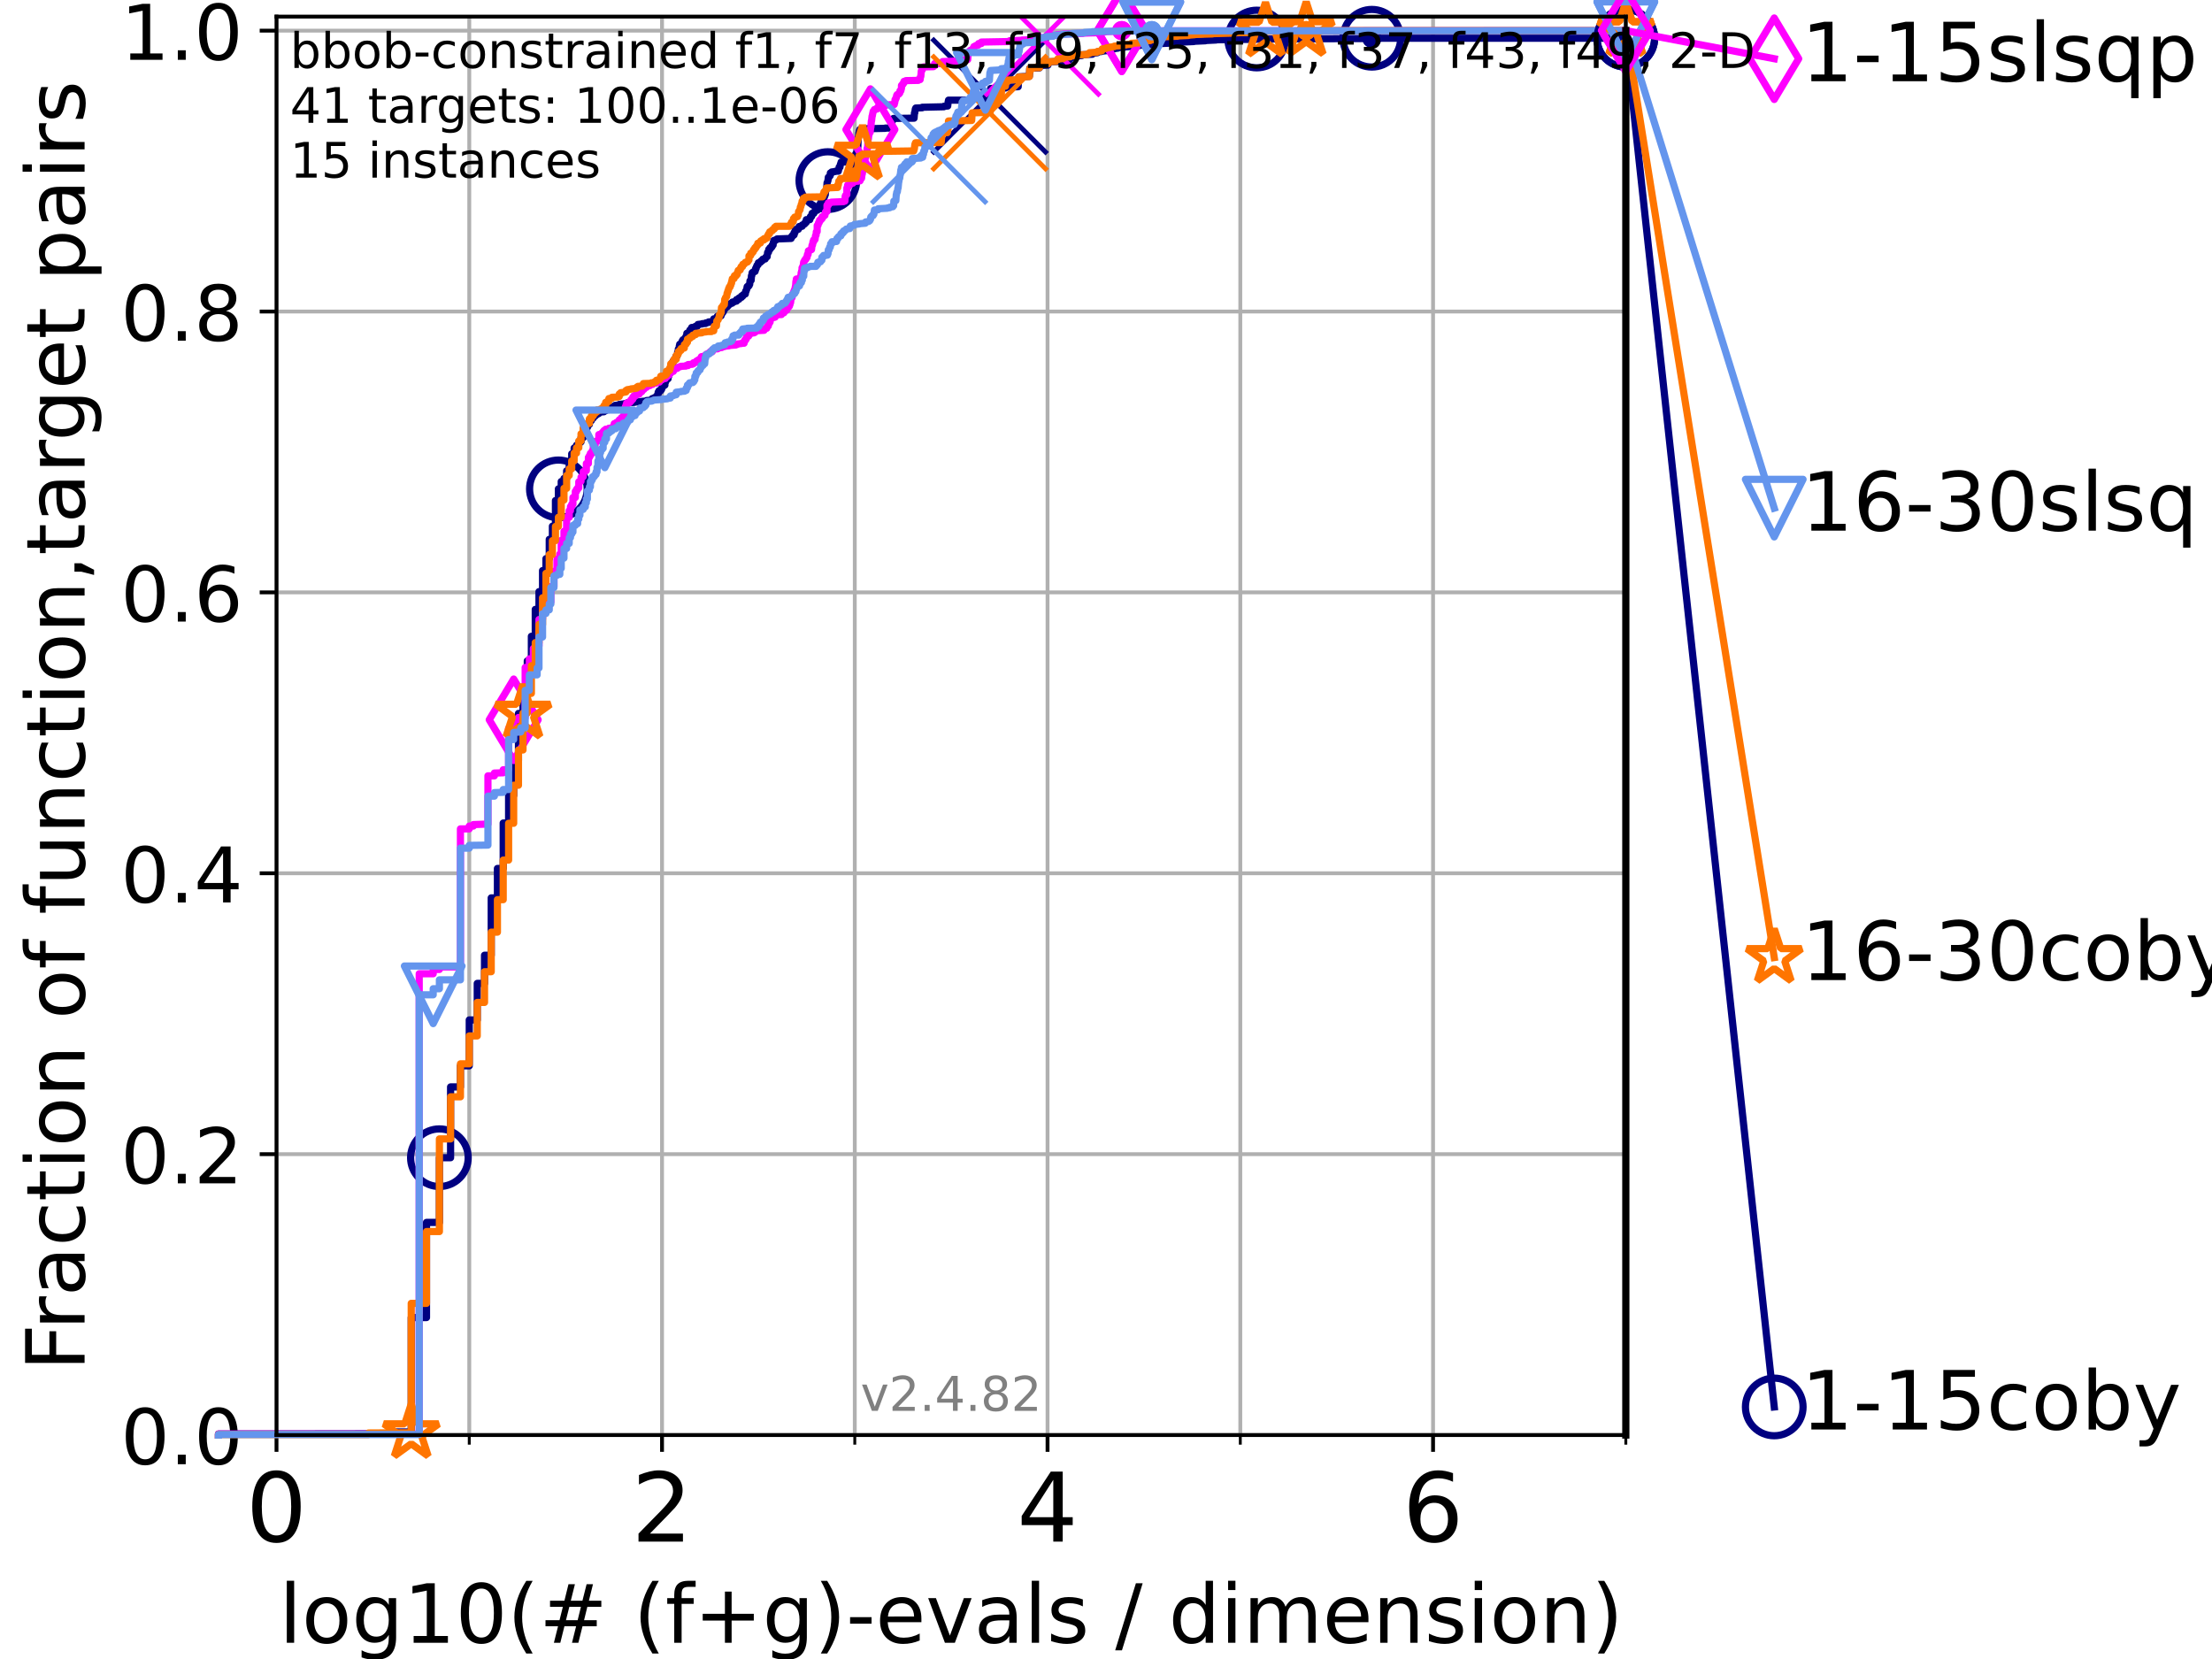 <?xml version="1.0" encoding="utf-8" standalone="no"?>
<!DOCTYPE svg PUBLIC "-//W3C//DTD SVG 1.1//EN"
  "http://www.w3.org/Graphics/SVG/1.1/DTD/svg11.dtd">
<!-- Created with matplotlib (https://matplotlib.org/) -->
<svg height="345.6pt" version="1.1" viewBox="0 0 460.8 345.6" width="460.8pt" xmlns="http://www.w3.org/2000/svg" xmlns:xlink="http://www.w3.org/1999/xlink">
 <defs>
  <style type="text/css">*{stroke-linecap:butt;stroke-linejoin:round;}</style>
 </defs>
 <g id="figure_1">
  <g id="patch_1">
   <path d="M 0 345.6 
L 460.8 345.6 
L 460.8 0 
L 0 0 
z
" style="fill:#ffffff;"/>
  </g>
  <g id="axes_1">
   <g id="patch_2">
    <path d="M 57.6 298.944 
L 338.688 298.944 
L 338.688 3.456 
L 57.6 3.456 
z
" style="fill:#ffffff;"/>
   </g>
   <g id="matplotlib.axis_1">
    <g id="xtick_1">
     <g id="line2d_1">
      <path clip-path="url(#p084bf097af)" d="M 57.6 298.944 
L 57.6 3.456 
" style="fill:none;stroke:#b0b0b0;stroke-linecap:square;stroke-width:0.8;"/>
     </g>
     <g id="line2d_2">
      <defs>
       <path d="M 0 0 
L 0 3.5 
" id="mb5d54eec5c" style="stroke:#000000;stroke-width:0.8;"/>
      </defs>
      <g>
       <use style="stroke:#000000;stroke-width:0.8;" x="57.6" xlink:href="#mb5d54eec5c" y="298.944"/>
      </g>
     </g>
     <g id="text_1">
      <!-- 0 -->
      <g transform="translate(51.237 321.141)scale(0.2 -0.2)">
       <defs>
        <path d="M 31.781 66.406 
Q 24.172 66.406 20.328 58.906 
Q 16.5 51.422 16.5 36.375 
Q 16.5 21.391 20.328 13.891 
Q 24.172 6.391 31.781 6.391 
Q 39.453 6.391 43.281 13.891 
Q 47.125 21.391 47.125 36.375 
Q 47.125 51.422 43.281 58.906 
Q 39.453 66.406 31.781 66.406 
z
M 31.781 74.219 
Q 44.047 74.219 50.516 64.516 
Q 56.984 54.828 56.984 36.375 
Q 56.984 17.969 50.516 8.266 
Q 44.047 -1.422 31.781 -1.422 
Q 19.531 -1.422 13.062 8.266 
Q 6.594 17.969 6.594 36.375 
Q 6.594 54.828 13.062 64.516 
Q 19.531 74.219 31.781 74.219 
z
" id="DejaVuSans-48"/>
       </defs>
       <use xlink:href="#DejaVuSans-48"/>
      </g>
     </g>
    </g>
    <g id="xtick_2">
     <g id="line2d_3">
      <path clip-path="url(#p084bf097af)" d="M 137.911 298.944 
L 137.911 3.456 
" style="fill:none;stroke:#b0b0b0;stroke-linecap:square;stroke-width:0.8;"/>
     </g>
     <g id="line2d_4">
      <g>
       <use style="stroke:#000000;stroke-width:0.8;" x="137.911" xlink:href="#mb5d54eec5c" y="298.944"/>
      </g>
     </g>
     <g id="text_2">
      <!-- 2 -->
      <g transform="translate(131.548 321.141)scale(0.2 -0.2)">
       <defs>
        <path d="M 19.188 8.297 
L 53.609 8.297 
L 53.609 0 
L 7.328 0 
L 7.328 8.297 
Q 12.938 14.109 22.625 23.891 
Q 32.328 33.688 34.812 36.531 
Q 39.547 41.844 41.422 45.531 
Q 43.312 49.219 43.312 52.781 
Q 43.312 58.594 39.234 62.25 
Q 35.156 65.922 28.609 65.922 
Q 23.969 65.922 18.812 64.312 
Q 13.672 62.703 7.812 59.422 
L 7.812 69.391 
Q 13.766 71.781 18.938 73 
Q 24.125 74.219 28.422 74.219 
Q 39.75 74.219 46.484 68.547 
Q 53.219 62.891 53.219 53.422 
Q 53.219 48.922 51.531 44.891 
Q 49.859 40.875 45.406 35.406 
Q 44.188 33.984 37.641 27.219 
Q 31.109 20.453 19.188 8.297 
z
" id="DejaVuSans-50"/>
       </defs>
       <use xlink:href="#DejaVuSans-50"/>
      </g>
     </g>
    </g>
    <g id="xtick_3">
     <g id="line2d_5">
      <path clip-path="url(#p084bf097af)" d="M 218.222 298.944 
L 218.222 3.456 
" style="fill:none;stroke:#b0b0b0;stroke-linecap:square;stroke-width:0.8;"/>
     </g>
     <g id="line2d_6">
      <g>
       <use style="stroke:#000000;stroke-width:0.8;" x="218.222" xlink:href="#mb5d54eec5c" y="298.944"/>
      </g>
     </g>
     <g id="text_3">
      <!-- 4 -->
      <g transform="translate(211.859 321.141)scale(0.2 -0.2)">
       <defs>
        <path d="M 37.797 64.312 
L 12.891 25.391 
L 37.797 25.391 
z
M 35.203 72.906 
L 47.609 72.906 
L 47.609 25.391 
L 58.016 25.391 
L 58.016 17.188 
L 47.609 17.188 
L 47.609 0 
L 37.797 0 
L 37.797 17.188 
L 4.891 17.188 
L 4.891 26.703 
z
" id="DejaVuSans-52"/>
       </defs>
       <use xlink:href="#DejaVuSans-52"/>
      </g>
     </g>
    </g>
    <g id="xtick_4">
     <g id="line2d_7">
      <path clip-path="url(#p084bf097af)" d="M 298.533 298.944 
L 298.533 3.456 
" style="fill:none;stroke:#b0b0b0;stroke-linecap:square;stroke-width:0.8;"/>
     </g>
     <g id="line2d_8">
      <g>
       <use style="stroke:#000000;stroke-width:0.8;" x="298.533" xlink:href="#mb5d54eec5c" y="298.944"/>
      </g>
     </g>
     <g id="text_4">
      <!-- 6 -->
      <g transform="translate(292.17 321.141)scale(0.2 -0.2)">
       <defs>
        <path d="M 33.016 40.375 
Q 26.375 40.375 22.484 35.828 
Q 18.609 31.297 18.609 23.391 
Q 18.609 15.531 22.484 10.953 
Q 26.375 6.391 33.016 6.391 
Q 39.656 6.391 43.531 10.953 
Q 47.406 15.531 47.406 23.391 
Q 47.406 31.297 43.531 35.828 
Q 39.656 40.375 33.016 40.375 
z
M 52.594 71.297 
L 52.594 62.312 
Q 48.875 64.062 45.094 64.984 
Q 41.312 65.922 37.594 65.922 
Q 27.828 65.922 22.672 59.328 
Q 17.531 52.734 16.797 39.406 
Q 19.672 43.656 24.016 45.922 
Q 28.375 48.188 33.594 48.188 
Q 44.578 48.188 50.953 41.516 
Q 57.328 34.859 57.328 23.391 
Q 57.328 12.156 50.688 5.359 
Q 44.047 -1.422 33.016 -1.422 
Q 20.359 -1.422 13.672 8.266 
Q 6.984 17.969 6.984 36.375 
Q 6.984 53.656 15.188 63.938 
Q 23.391 74.219 37.203 74.219 
Q 40.922 74.219 44.703 73.484 
Q 48.484 72.75 52.594 71.297 
z
" id="DejaVuSans-54"/>
       </defs>
       <use xlink:href="#DejaVuSans-54"/>
      </g>
     </g>
    </g>
    <g id="xtick_5">
     <g id="line2d_9">
      <path clip-path="url(#p084bf097af)" d="M 97.755 298.944 
L 97.755 3.456 
" style="fill:none;stroke:#b0b0b0;stroke-linecap:square;stroke-width:0.8;"/>
     </g>
     <g id="line2d_10">
      <defs>
       <path d="M 0 0 
L 0 2 
" id="m5564a6208a" style="stroke:#000000;stroke-width:0.6;"/>
      </defs>
      <g>
       <use style="stroke:#000000;stroke-width:0.6;" x="97.755" xlink:href="#m5564a6208a" y="298.944"/>
      </g>
     </g>
    </g>
    <g id="xtick_6">
     <g id="line2d_11">
      <path clip-path="url(#p084bf097af)" d="M 178.066 298.944 
L 178.066 3.456 
" style="fill:none;stroke:#b0b0b0;stroke-linecap:square;stroke-width:0.8;"/>
     </g>
     <g id="line2d_12">
      <g>
       <use style="stroke:#000000;stroke-width:0.6;" x="178.066" xlink:href="#m5564a6208a" y="298.944"/>
      </g>
     </g>
    </g>
    <g id="xtick_7">
     <g id="line2d_13">
      <path clip-path="url(#p084bf097af)" d="M 258.377 298.944 
L 258.377 3.456 
" style="fill:none;stroke:#b0b0b0;stroke-linecap:square;stroke-width:0.8;"/>
     </g>
     <g id="line2d_14">
      <g>
       <use style="stroke:#000000;stroke-width:0.6;" x="258.377" xlink:href="#m5564a6208a" y="298.944"/>
      </g>
     </g>
    </g>
    <g id="xtick_8">
     <g id="line2d_15">
      <path clip-path="url(#p084bf097af)" d="M 338.688 298.944 
L 338.688 3.456 
" style="fill:none;stroke:#b0b0b0;stroke-linecap:square;stroke-width:0.8;"/>
     </g>
     <g id="line2d_16">
      <g>
       <use style="stroke:#000000;stroke-width:0.6;" x="338.688" xlink:href="#m5564a6208a" y="298.944"/>
      </g>
     </g>
    </g>
    <g id="text_5">
     <!-- log10(# (f+g)-evals / dimension) -->
     <g transform="translate(58.145 342.218)scale(0.17 -0.17)">
      <defs>
       <path d="M 9.422 75.984 
L 18.406 75.984 
L 18.406 0 
L 9.422 0 
z
" id="DejaVuSans-108"/>
       <path d="M 30.609 48.391 
Q 23.391 48.391 19.188 42.75 
Q 14.984 37.109 14.984 27.297 
Q 14.984 17.484 19.156 11.844 
Q 23.344 6.203 30.609 6.203 
Q 37.797 6.203 41.984 11.859 
Q 46.188 17.531 46.188 27.297 
Q 46.188 37.016 41.984 42.703 
Q 37.797 48.391 30.609 48.391 
z
M 30.609 56 
Q 42.328 56 49.016 48.375 
Q 55.719 40.766 55.719 27.297 
Q 55.719 13.875 49.016 6.219 
Q 42.328 -1.422 30.609 -1.422 
Q 18.844 -1.422 12.172 6.219 
Q 5.516 13.875 5.516 27.297 
Q 5.516 40.766 12.172 48.375 
Q 18.844 56 30.609 56 
z
" id="DejaVuSans-111"/>
       <path d="M 45.406 27.984 
Q 45.406 37.75 41.375 43.109 
Q 37.359 48.484 30.078 48.484 
Q 22.859 48.484 18.828 43.109 
Q 14.797 37.75 14.797 27.984 
Q 14.797 18.266 18.828 12.891 
Q 22.859 7.516 30.078 7.516 
Q 37.359 7.516 41.375 12.891 
Q 45.406 18.266 45.406 27.984 
z
M 54.391 6.781 
Q 54.391 -7.172 48.188 -13.984 
Q 42 -20.797 29.203 -20.797 
Q 24.469 -20.797 20.266 -20.094 
Q 16.062 -19.391 12.109 -17.922 
L 12.109 -9.188 
Q 16.062 -11.328 19.922 -12.344 
Q 23.781 -13.375 27.781 -13.375 
Q 36.625 -13.375 41.016 -8.766 
Q 45.406 -4.156 45.406 5.172 
L 45.406 9.625 
Q 42.625 4.781 38.281 2.391 
Q 33.938 0 27.875 0 
Q 17.828 0 11.672 7.656 
Q 5.516 15.328 5.516 27.984 
Q 5.516 40.672 11.672 48.328 
Q 17.828 56 27.875 56 
Q 33.938 56 38.281 53.609 
Q 42.625 51.219 45.406 46.391 
L 45.406 54.688 
L 54.391 54.688 
z
" id="DejaVuSans-103"/>
       <path d="M 12.406 8.297 
L 28.516 8.297 
L 28.516 63.922 
L 10.984 60.406 
L 10.984 69.391 
L 28.422 72.906 
L 38.281 72.906 
L 38.281 8.297 
L 54.391 8.297 
L 54.391 0 
L 12.406 0 
z
" id="DejaVuSans-49"/>
       <path d="M 31 75.875 
Q 24.469 64.656 21.281 53.656 
Q 18.109 42.672 18.109 31.391 
Q 18.109 20.125 21.312 9.062 
Q 24.516 -2 31 -13.188 
L 23.188 -13.188 
Q 15.875 -1.703 12.234 9.375 
Q 8.594 20.453 8.594 31.391 
Q 8.594 42.281 12.203 53.312 
Q 15.828 64.359 23.188 75.875 
z
" id="DejaVuSans-40"/>
       <path d="M 51.125 44 
L 36.922 44 
L 32.812 27.688 
L 47.125 27.688 
z
M 43.797 71.781 
L 38.719 51.516 
L 52.984 51.516 
L 58.109 71.781 
L 65.922 71.781 
L 60.891 51.516 
L 76.125 51.516 
L 76.125 44 
L 58.984 44 
L 54.984 27.688 
L 70.516 27.688 
L 70.516 20.219 
L 53.078 20.219 
L 48 0 
L 40.188 0 
L 45.219 20.219 
L 30.906 20.219 
L 25.875 0 
L 18.016 0 
L 23.094 20.219 
L 7.719 20.219 
L 7.719 27.688 
L 24.906 27.688 
L 29 44 
L 13.281 44 
L 13.281 51.516 
L 30.906 51.516 
L 35.891 71.781 
z
" id="DejaVuSans-35"/>
       <path id="DejaVuSans-32"/>
       <path d="M 37.109 75.984 
L 37.109 68.5 
L 28.516 68.5 
Q 23.688 68.5 21.797 66.547 
Q 19.922 64.594 19.922 59.516 
L 19.922 54.688 
L 34.719 54.688 
L 34.719 47.703 
L 19.922 47.703 
L 19.922 0 
L 10.891 0 
L 10.891 47.703 
L 2.297 47.703 
L 2.297 54.688 
L 10.891 54.688 
L 10.891 58.5 
Q 10.891 67.625 15.141 71.797 
Q 19.391 75.984 28.609 75.984 
z
" id="DejaVuSans-102"/>
       <path d="M 46 62.703 
L 46 35.5 
L 73.188 35.5 
L 73.188 27.203 
L 46 27.203 
L 46 0 
L 37.797 0 
L 37.797 27.203 
L 10.594 27.203 
L 10.594 35.5 
L 37.797 35.5 
L 37.797 62.703 
z
" id="DejaVuSans-43"/>
       <path d="M 8.016 75.875 
L 15.828 75.875 
Q 23.141 64.359 26.781 53.312 
Q 30.422 42.281 30.422 31.391 
Q 30.422 20.453 26.781 9.375 
Q 23.141 -1.703 15.828 -13.188 
L 8.016 -13.188 
Q 14.5 -2 17.703 9.062 
Q 20.906 20.125 20.906 31.391 
Q 20.906 42.672 17.703 53.656 
Q 14.5 64.656 8.016 75.875 
z
" id="DejaVuSans-41"/>
       <path d="M 4.891 31.391 
L 31.203 31.391 
L 31.203 23.391 
L 4.891 23.391 
z
" id="DejaVuSans-45"/>
       <path d="M 56.203 29.594 
L 56.203 25.203 
L 14.891 25.203 
Q 15.484 15.922 20.484 11.062 
Q 25.484 6.203 34.422 6.203 
Q 39.594 6.203 44.453 7.469 
Q 49.312 8.734 54.109 11.281 
L 54.109 2.781 
Q 49.266 0.734 44.188 -0.344 
Q 39.109 -1.422 33.891 -1.422 
Q 20.797 -1.422 13.156 6.188 
Q 5.516 13.812 5.516 26.812 
Q 5.516 40.234 12.766 48.109 
Q 20.016 56 32.328 56 
Q 43.359 56 49.781 48.891 
Q 56.203 41.797 56.203 29.594 
z
M 47.219 32.234 
Q 47.125 39.594 43.094 43.984 
Q 39.062 48.391 32.422 48.391 
Q 24.906 48.391 20.391 44.141 
Q 15.875 39.891 15.188 32.172 
z
" id="DejaVuSans-101"/>
       <path d="M 2.984 54.688 
L 12.5 54.688 
L 29.594 8.797 
L 46.688 54.688 
L 56.203 54.688 
L 35.688 0 
L 23.484 0 
z
" id="DejaVuSans-118"/>
       <path d="M 34.281 27.484 
Q 23.391 27.484 19.188 25 
Q 14.984 22.516 14.984 16.5 
Q 14.984 11.719 18.141 8.906 
Q 21.297 6.109 26.703 6.109 
Q 34.188 6.109 38.703 11.406 
Q 43.219 16.703 43.219 25.484 
L 43.219 27.484 
z
M 52.203 31.203 
L 52.203 0 
L 43.219 0 
L 43.219 8.297 
Q 40.141 3.328 35.547 0.953 
Q 30.953 -1.422 24.312 -1.422 
Q 15.922 -1.422 10.953 3.297 
Q 6 8.016 6 15.922 
Q 6 25.141 12.172 29.828 
Q 18.359 34.516 30.609 34.516 
L 43.219 34.516 
L 43.219 35.406 
Q 43.219 41.609 39.141 45 
Q 35.062 48.391 27.688 48.391 
Q 23 48.391 18.547 47.266 
Q 14.109 46.141 10.016 43.891 
L 10.016 52.203 
Q 14.938 54.109 19.578 55.047 
Q 24.219 56 28.609 56 
Q 40.484 56 46.344 49.844 
Q 52.203 43.703 52.203 31.203 
z
" id="DejaVuSans-97"/>
       <path d="M 44.281 53.078 
L 44.281 44.578 
Q 40.484 46.531 36.375 47.5 
Q 32.281 48.484 27.875 48.484 
Q 21.188 48.484 17.844 46.438 
Q 14.5 44.391 14.5 40.281 
Q 14.5 37.156 16.891 35.375 
Q 19.281 33.594 26.516 31.984 
L 29.594 31.297 
Q 39.156 29.25 43.188 25.516 
Q 47.219 21.781 47.219 15.094 
Q 47.219 7.469 41.188 3.016 
Q 35.156 -1.422 24.609 -1.422 
Q 20.219 -1.422 15.453 -0.562 
Q 10.688 0.297 5.422 2 
L 5.422 11.281 
Q 10.406 8.688 15.234 7.391 
Q 20.062 6.109 24.812 6.109 
Q 31.156 6.109 34.562 8.281 
Q 37.984 10.453 37.984 14.406 
Q 37.984 18.062 35.516 20.016 
Q 33.062 21.969 24.703 23.781 
L 21.578 24.516 
Q 13.234 26.266 9.516 29.906 
Q 5.812 33.547 5.812 39.891 
Q 5.812 47.609 11.281 51.797 
Q 16.75 56 26.812 56 
Q 31.781 56 36.172 55.266 
Q 40.578 54.547 44.281 53.078 
z
" id="DejaVuSans-115"/>
       <path d="M 25.391 72.906 
L 33.688 72.906 
L 8.297 -9.281 
L 0 -9.281 
z
" id="DejaVuSans-47"/>
       <path d="M 45.406 46.391 
L 45.406 75.984 
L 54.391 75.984 
L 54.391 0 
L 45.406 0 
L 45.406 8.203 
Q 42.578 3.328 38.25 0.953 
Q 33.938 -1.422 27.875 -1.422 
Q 17.969 -1.422 11.734 6.484 
Q 5.516 14.406 5.516 27.297 
Q 5.516 40.188 11.734 48.094 
Q 17.969 56 27.875 56 
Q 33.938 56 38.25 53.625 
Q 42.578 51.266 45.406 46.391 
z
M 14.797 27.297 
Q 14.797 17.391 18.875 11.75 
Q 22.953 6.109 30.078 6.109 
Q 37.203 6.109 41.297 11.75 
Q 45.406 17.391 45.406 27.297 
Q 45.406 37.203 41.297 42.844 
Q 37.203 48.484 30.078 48.484 
Q 22.953 48.484 18.875 42.844 
Q 14.797 37.203 14.797 27.297 
z
" id="DejaVuSans-100"/>
       <path d="M 9.422 54.688 
L 18.406 54.688 
L 18.406 0 
L 9.422 0 
z
M 9.422 75.984 
L 18.406 75.984 
L 18.406 64.594 
L 9.422 64.594 
z
" id="DejaVuSans-105"/>
       <path d="M 52 44.188 
Q 55.375 50.25 60.062 53.125 
Q 64.75 56 71.094 56 
Q 79.641 56 84.281 50.016 
Q 88.922 44.047 88.922 33.016 
L 88.922 0 
L 79.891 0 
L 79.891 32.719 
Q 79.891 40.578 77.094 44.375 
Q 74.312 48.188 68.609 48.188 
Q 61.625 48.188 57.562 43.547 
Q 53.516 38.922 53.516 30.906 
L 53.516 0 
L 44.484 0 
L 44.484 32.719 
Q 44.484 40.625 41.703 44.406 
Q 38.922 48.188 33.109 48.188 
Q 26.219 48.188 22.156 43.531 
Q 18.109 38.875 18.109 30.906 
L 18.109 0 
L 9.078 0 
L 9.078 54.688 
L 18.109 54.688 
L 18.109 46.188 
Q 21.188 51.219 25.484 53.609 
Q 29.781 56 35.688 56 
Q 41.656 56 45.828 52.969 
Q 50 49.953 52 44.188 
z
" id="DejaVuSans-109"/>
       <path d="M 54.891 33.016 
L 54.891 0 
L 45.906 0 
L 45.906 32.719 
Q 45.906 40.484 42.875 44.328 
Q 39.844 48.188 33.797 48.188 
Q 26.516 48.188 22.312 43.547 
Q 18.109 38.922 18.109 30.906 
L 18.109 0 
L 9.078 0 
L 9.078 54.688 
L 18.109 54.688 
L 18.109 46.188 
Q 21.344 51.125 25.703 53.562 
Q 30.078 56 35.797 56 
Q 45.219 56 50.047 50.172 
Q 54.891 44.344 54.891 33.016 
z
" id="DejaVuSans-110"/>
      </defs>
      <use xlink:href="#DejaVuSans-108"/>
      <use x="27.783" xlink:href="#DejaVuSans-111"/>
      <use x="88.965" xlink:href="#DejaVuSans-103"/>
      <use x="152.441" xlink:href="#DejaVuSans-49"/>
      <use x="216.064" xlink:href="#DejaVuSans-48"/>
      <use x="279.688" xlink:href="#DejaVuSans-40"/>
      <use x="318.701" xlink:href="#DejaVuSans-35"/>
      <use x="402.49" xlink:href="#DejaVuSans-32"/>
      <use x="434.277" xlink:href="#DejaVuSans-40"/>
      <use x="473.291" xlink:href="#DejaVuSans-102"/>
      <use x="508.496" xlink:href="#DejaVuSans-43"/>
      <use x="592.285" xlink:href="#DejaVuSans-103"/>
      <use x="655.762" xlink:href="#DejaVuSans-41"/>
      <use x="694.775" xlink:href="#DejaVuSans-45"/>
      <use x="730.859" xlink:href="#DejaVuSans-101"/>
      <use x="792.383" xlink:href="#DejaVuSans-118"/>
      <use x="851.562" xlink:href="#DejaVuSans-97"/>
      <use x="912.842" xlink:href="#DejaVuSans-108"/>
      <use x="940.625" xlink:href="#DejaVuSans-115"/>
      <use x="992.725" xlink:href="#DejaVuSans-32"/>
      <use x="1024.512" xlink:href="#DejaVuSans-47"/>
      <use x="1058.203" xlink:href="#DejaVuSans-32"/>
      <use x="1089.99" xlink:href="#DejaVuSans-100"/>
      <use x="1153.467" xlink:href="#DejaVuSans-105"/>
      <use x="1181.25" xlink:href="#DejaVuSans-109"/>
      <use x="1278.662" xlink:href="#DejaVuSans-101"/>
      <use x="1340.186" xlink:href="#DejaVuSans-110"/>
      <use x="1403.564" xlink:href="#DejaVuSans-115"/>
      <use x="1455.664" xlink:href="#DejaVuSans-105"/>
      <use x="1483.447" xlink:href="#DejaVuSans-111"/>
      <use x="1544.629" xlink:href="#DejaVuSans-110"/>
      <use x="1608.008" xlink:href="#DejaVuSans-41"/>
     </g>
    </g>
   </g>
   <g id="matplotlib.axis_2">
    <g id="ytick_1">
     <g id="line2d_17">
      <path clip-path="url(#p084bf097af)" d="M 57.6 298.944 
L 338.688 298.944 
" style="fill:none;stroke:#b0b0b0;stroke-linecap:square;stroke-width:0.8;"/>
     </g>
     <g id="line2d_18">
      <defs>
       <path d="M 0 0 
L -3.5 0 
" id="m157833c696" style="stroke:#000000;stroke-width:0.8;"/>
      </defs>
      <g>
       <use style="stroke:#000000;stroke-width:0.8;" x="57.6" xlink:href="#m157833c696" y="298.944"/>
      </g>
     </g>
     <g id="text_6">
      <!-- 0.0 -->
      <g transform="translate(25.155 305.023)scale(0.16 -0.16)">
       <defs>
        <path d="M 10.688 12.406 
L 21 12.406 
L 21 0 
L 10.688 0 
z
" id="DejaVuSans-46"/>
       </defs>
       <use xlink:href="#DejaVuSans-48"/>
       <use x="63.623" xlink:href="#DejaVuSans-46"/>
       <use x="95.41" xlink:href="#DejaVuSans-48"/>
      </g>
     </g>
    </g>
    <g id="ytick_2">
     <g id="line2d_19">
      <path clip-path="url(#p084bf097af)" d="M 57.6 240.432 
L 338.688 240.432 
" style="fill:none;stroke:#b0b0b0;stroke-linecap:square;stroke-width:0.8;"/>
     </g>
     <g id="line2d_20">
      <g>
       <use style="stroke:#000000;stroke-width:0.8;" x="57.6" xlink:href="#m157833c696" y="240.432"/>
      </g>
     </g>
     <g id="text_7">
      <!-- 0.2 -->
      <g transform="translate(25.155 246.51)scale(0.16 -0.16)">
       <use xlink:href="#DejaVuSans-48"/>
       <use x="63.623" xlink:href="#DejaVuSans-46"/>
       <use x="95.41" xlink:href="#DejaVuSans-50"/>
      </g>
     </g>
    </g>
    <g id="ytick_3">
     <g id="line2d_21">
      <path clip-path="url(#p084bf097af)" d="M 57.6 181.919 
L 338.688 181.919 
" style="fill:none;stroke:#b0b0b0;stroke-linecap:square;stroke-width:0.8;"/>
     </g>
     <g id="line2d_22">
      <g>
       <use style="stroke:#000000;stroke-width:0.8;" x="57.6" xlink:href="#m157833c696" y="181.919"/>
      </g>
     </g>
     <g id="text_8">
      <!-- 0.4 -->
      <g transform="translate(25.155 187.998)scale(0.16 -0.16)">
       <use xlink:href="#DejaVuSans-48"/>
       <use x="63.623" xlink:href="#DejaVuSans-46"/>
       <use x="95.41" xlink:href="#DejaVuSans-52"/>
      </g>
     </g>
    </g>
    <g id="ytick_4">
     <g id="line2d_23">
      <path clip-path="url(#p084bf097af)" d="M 57.6 123.407 
L 338.688 123.407 
" style="fill:none;stroke:#b0b0b0;stroke-linecap:square;stroke-width:0.8;"/>
     </g>
     <g id="line2d_24">
      <g>
       <use style="stroke:#000000;stroke-width:0.8;" x="57.6" xlink:href="#m157833c696" y="123.407"/>
      </g>
     </g>
     <g id="text_9">
      <!-- 0.6 -->
      <g transform="translate(25.155 129.485)scale(0.16 -0.16)">
       <use xlink:href="#DejaVuSans-48"/>
       <use x="63.623" xlink:href="#DejaVuSans-46"/>
       <use x="95.41" xlink:href="#DejaVuSans-54"/>
      </g>
     </g>
    </g>
    <g id="ytick_5">
     <g id="line2d_25">
      <path clip-path="url(#p084bf097af)" d="M 57.6 64.894 
L 338.688 64.894 
" style="fill:none;stroke:#b0b0b0;stroke-linecap:square;stroke-width:0.8;"/>
     </g>
     <g id="line2d_26">
      <g>
       <use style="stroke:#000000;stroke-width:0.8;" x="57.6" xlink:href="#m157833c696" y="64.894"/>
      </g>
     </g>
     <g id="text_10">
      <!-- 0.8 -->
      <g transform="translate(25.155 70.973)scale(0.16 -0.16)">
       <defs>
        <path d="M 31.781 34.625 
Q 24.75 34.625 20.719 30.859 
Q 16.703 27.094 16.703 20.516 
Q 16.703 13.922 20.719 10.156 
Q 24.75 6.391 31.781 6.391 
Q 38.812 6.391 42.859 10.172 
Q 46.922 13.969 46.922 20.516 
Q 46.922 27.094 42.891 30.859 
Q 38.875 34.625 31.781 34.625 
z
M 21.922 38.812 
Q 15.578 40.375 12.031 44.719 
Q 8.5 49.078 8.5 55.328 
Q 8.5 64.062 14.719 69.141 
Q 20.953 74.219 31.781 74.219 
Q 42.672 74.219 48.875 69.141 
Q 55.078 64.062 55.078 55.328 
Q 55.078 49.078 51.531 44.719 
Q 48 40.375 41.703 38.812 
Q 48.828 37.156 52.797 32.312 
Q 56.781 27.484 56.781 20.516 
Q 56.781 9.906 50.312 4.234 
Q 43.844 -1.422 31.781 -1.422 
Q 19.734 -1.422 13.25 4.234 
Q 6.781 9.906 6.781 20.516 
Q 6.781 27.484 10.781 32.312 
Q 14.797 37.156 21.922 38.812 
z
M 18.312 54.391 
Q 18.312 48.734 21.844 45.562 
Q 25.391 42.391 31.781 42.391 
Q 38.141 42.391 41.719 45.562 
Q 45.312 48.734 45.312 54.391 
Q 45.312 60.062 41.719 63.234 
Q 38.141 66.406 31.781 66.406 
Q 25.391 66.406 21.844 63.234 
Q 18.312 60.062 18.312 54.391 
z
" id="DejaVuSans-56"/>
       </defs>
       <use xlink:href="#DejaVuSans-48"/>
       <use x="63.623" xlink:href="#DejaVuSans-46"/>
       <use x="95.41" xlink:href="#DejaVuSans-56"/>
      </g>
     </g>
    </g>
    <g id="ytick_6">
     <g id="line2d_27">
      <path clip-path="url(#p084bf097af)" d="M 57.6 6.382 
L 338.688 6.382 
" style="fill:none;stroke:#b0b0b0;stroke-linecap:square;stroke-width:0.8;"/>
     </g>
     <g id="line2d_28">
      <g>
       <use style="stroke:#000000;stroke-width:0.8;" x="57.6" xlink:href="#m157833c696" y="6.382"/>
      </g>
     </g>
     <g id="text_11">
      <!-- 1.0 -->
      <g transform="translate(25.155 12.46)scale(0.16 -0.16)">
       <use xlink:href="#DejaVuSans-49"/>
       <use x="63.623" xlink:href="#DejaVuSans-46"/>
       <use x="95.41" xlink:href="#DejaVuSans-48"/>
      </g>
     </g>
    </g>
    <g id="text_12">
     <!-- Fraction of function,target pairs -->
     <g transform="translate(17.62 285.585)rotate(-90)scale(0.17 -0.17)">
      <defs>
       <path d="M 9.812 72.906 
L 51.703 72.906 
L 51.703 64.594 
L 19.672 64.594 
L 19.672 43.109 
L 48.578 43.109 
L 48.578 34.812 
L 19.672 34.812 
L 19.672 0 
L 9.812 0 
z
" id="DejaVuSans-70"/>
       <path d="M 41.109 46.297 
Q 39.594 47.172 37.812 47.578 
Q 36.031 48 33.891 48 
Q 26.266 48 22.188 43.047 
Q 18.109 38.094 18.109 28.812 
L 18.109 0 
L 9.078 0 
L 9.078 54.688 
L 18.109 54.688 
L 18.109 46.188 
Q 20.953 51.172 25.484 53.578 
Q 30.031 56 36.531 56 
Q 37.453 56 38.578 55.875 
Q 39.703 55.766 41.062 55.516 
z
" id="DejaVuSans-114"/>
       <path d="M 48.781 52.594 
L 48.781 44.188 
Q 44.969 46.297 41.141 47.344 
Q 37.312 48.391 33.406 48.391 
Q 24.656 48.391 19.812 42.844 
Q 14.984 37.312 14.984 27.297 
Q 14.984 17.281 19.812 11.734 
Q 24.656 6.203 33.406 6.203 
Q 37.312 6.203 41.141 7.25 
Q 44.969 8.297 48.781 10.406 
L 48.781 2.094 
Q 45.016 0.344 40.984 -0.531 
Q 36.969 -1.422 32.422 -1.422 
Q 20.062 -1.422 12.781 6.344 
Q 5.516 14.109 5.516 27.297 
Q 5.516 40.672 12.859 48.328 
Q 20.219 56 33.016 56 
Q 37.156 56 41.109 55.141 
Q 45.062 54.297 48.781 52.594 
z
" id="DejaVuSans-99"/>
       <path d="M 18.312 70.219 
L 18.312 54.688 
L 36.812 54.688 
L 36.812 47.703 
L 18.312 47.703 
L 18.312 18.016 
Q 18.312 11.328 20.141 9.422 
Q 21.969 7.516 27.594 7.516 
L 36.812 7.516 
L 36.812 0 
L 27.594 0 
Q 17.188 0 13.234 3.875 
Q 9.281 7.766 9.281 18.016 
L 9.281 47.703 
L 2.688 47.703 
L 2.688 54.688 
L 9.281 54.688 
L 9.281 70.219 
z
" id="DejaVuSans-116"/>
       <path d="M 8.5 21.578 
L 8.5 54.688 
L 17.484 54.688 
L 17.484 21.922 
Q 17.484 14.156 20.5 10.266 
Q 23.531 6.391 29.594 6.391 
Q 36.859 6.391 41.078 11.031 
Q 45.312 15.672 45.312 23.688 
L 45.312 54.688 
L 54.297 54.688 
L 54.297 0 
L 45.312 0 
L 45.312 8.406 
Q 42.047 3.422 37.719 1 
Q 33.406 -1.422 27.688 -1.422 
Q 18.266 -1.422 13.375 4.438 
Q 8.5 10.297 8.5 21.578 
z
M 31.109 56 
z
" id="DejaVuSans-117"/>
       <path d="M 11.719 12.406 
L 22.016 12.406 
L 22.016 4 
L 14.016 -11.625 
L 7.719 -11.625 
L 11.719 4 
z
" id="DejaVuSans-44"/>
       <path d="M 18.109 8.203 
L 18.109 -20.797 
L 9.078 -20.797 
L 9.078 54.688 
L 18.109 54.688 
L 18.109 46.391 
Q 20.953 51.266 25.266 53.625 
Q 29.594 56 35.594 56 
Q 45.562 56 51.781 48.094 
Q 58.016 40.188 58.016 27.297 
Q 58.016 14.406 51.781 6.484 
Q 45.562 -1.422 35.594 -1.422 
Q 29.594 -1.422 25.266 0.953 
Q 20.953 3.328 18.109 8.203 
z
M 48.688 27.297 
Q 48.688 37.203 44.609 42.844 
Q 40.531 48.484 33.406 48.484 
Q 26.266 48.484 22.188 42.844 
Q 18.109 37.203 18.109 27.297 
Q 18.109 17.391 22.188 11.75 
Q 26.266 6.109 33.406 6.109 
Q 40.531 6.109 44.609 11.75 
Q 48.688 17.391 48.688 27.297 
z
" id="DejaVuSans-112"/>
      </defs>
      <use xlink:href="#DejaVuSans-70"/>
      <use x="50.27" xlink:href="#DejaVuSans-114"/>
      <use x="91.383" xlink:href="#DejaVuSans-97"/>
      <use x="152.662" xlink:href="#DejaVuSans-99"/>
      <use x="207.643" xlink:href="#DejaVuSans-116"/>
      <use x="246.852" xlink:href="#DejaVuSans-105"/>
      <use x="274.635" xlink:href="#DejaVuSans-111"/>
      <use x="335.816" xlink:href="#DejaVuSans-110"/>
      <use x="399.195" xlink:href="#DejaVuSans-32"/>
      <use x="430.982" xlink:href="#DejaVuSans-111"/>
      <use x="492.164" xlink:href="#DejaVuSans-102"/>
      <use x="527.369" xlink:href="#DejaVuSans-32"/>
      <use x="559.156" xlink:href="#DejaVuSans-102"/>
      <use x="594.361" xlink:href="#DejaVuSans-117"/>
      <use x="657.74" xlink:href="#DejaVuSans-110"/>
      <use x="721.119" xlink:href="#DejaVuSans-99"/>
      <use x="776.1" xlink:href="#DejaVuSans-116"/>
      <use x="815.309" xlink:href="#DejaVuSans-105"/>
      <use x="843.092" xlink:href="#DejaVuSans-111"/>
      <use x="904.273" xlink:href="#DejaVuSans-110"/>
      <use x="967.652" xlink:href="#DejaVuSans-44"/>
      <use x="999.439" xlink:href="#DejaVuSans-116"/>
      <use x="1038.648" xlink:href="#DejaVuSans-97"/>
      <use x="1099.928" xlink:href="#DejaVuSans-114"/>
      <use x="1139.291" xlink:href="#DejaVuSans-103"/>
      <use x="1202.768" xlink:href="#DejaVuSans-101"/>
      <use x="1264.291" xlink:href="#DejaVuSans-116"/>
      <use x="1303.5" xlink:href="#DejaVuSans-32"/>
      <use x="1335.287" xlink:href="#DejaVuSans-112"/>
      <use x="1398.764" xlink:href="#DejaVuSans-97"/>
      <use x="1460.043" xlink:href="#DejaVuSans-105"/>
      <use x="1487.826" xlink:href="#DejaVuSans-114"/>
      <use x="1528.939" xlink:href="#DejaVuSans-115"/>
     </g>
    </g>
   </g>
   <g id="line2d_29">
    <defs>
     <path d="M 0 1.5 
C 0.398 1.5 0.779 1.342 1.061 1.061 
C 1.342 0.779 1.5 0.398 1.5 0 
C 1.5 -0.398 1.342 -0.779 1.061 -1.061 
C 0.779 -1.342 0.398 -1.5 0 -1.5 
C -0.398 -1.5 -0.779 -1.342 -1.061 -1.061 
C -1.342 -0.779 -1.5 -0.398 -1.5 0 
C -1.5 0.398 -1.342 0.779 -1.061 1.061 
C -0.779 1.342 -0.398 1.5 0 1.5 
z
" id="mbc7c529f39" style="stroke:#000080;"/>
    </defs>
    <g>
     <use style="fill:#000080;stroke:#000080;" x="285.78" xlink:href="#mbc7c529f39" y="7.967"/>
     <use style="fill:#000080;stroke:#000080;" x="285.78" xlink:href="#mbc7c529f39" y="7.967"/>
    </g>
   </g>
   <g id="line2d_30">
    <path d="M 45.512 298.944 
L 45.512 298.733 
L 81.776 298.68 
L 81.776 298.31 
L 85.667 298.31 
L 85.667 274.471 
L 88.847 274.471 
L 88.847 254.65 
L 91.535 254.65 
L 91.535 241.172 
L 93.864 241.172 
L 93.864 226.424 
L 95.918 226.424 
L 95.918 222.037 
L 97.755 222.037 
L 97.755 212.47 
L 99.418 212.47 
L 99.418 204.859 
L 100.935 204.859 
L 100.935 198.992 
L 102.331 198.992 
L 102.331 187.046 
L 103.623 187.046 
L 103.623 180.915 
L 104.826 180.915 
L 104.826 171.453 
L 105.952 171.453 
L 105.952 165.692 
L 107.009 165.692 
L 107.009 158.451 
L 108.006 158.451 
L 108.006 148.619 
L 108.949 148.619 
L 108.949 143.439 
L 109.843 143.439 
L 109.843 137.678 
L 110.694 137.678 
L 110.694 132.551 
L 111.506 132.551 
L 111.506 126.948 
L 112.281 126.948 
L 112.281 123.248 
L 113.023 123.248 
L 113.023 118.861 
L 113.735 118.861 
L 113.735 116.377 
L 114.419 116.377 
L 114.419 112.36 
L 115.077 112.36 
L 115.077 109.611 
L 115.711 109.611 
L 115.711 104.272 
L 116.323 104.272 
L 116.323 101.841 
L 116.914 101.841 
L 116.914 100.308 
L 117.486 100.308 
L 117.486 99.674 
L 118.04 99.674 
L 118.04 98.088 
L 118.577 98.088 
L 118.577 96.132 
L 119.097 96.132 
L 119.097 94.547 
L 119.603 94.547 
L 119.603 93.331 
L 120.094 93.331 
L 120.094 92.75 
L 120.572 92.75 
L 120.572 92.062 
L 121.037 92.062 
L 121.037 91.164 
L 121.49 91.164 
L 121.49 89.42 
L 121.931 89.42 
L 121.931 89.05 
L 122.362 89.05 
L 122.362 88.415 
L 122.782 88.415 
L 122.782 87.623 
L 123.193 87.623 
L 123.193 87.094 
L 123.594 87.094 
L 123.594 86.671 
L 123.985 86.671 
L 123.985 86.354 
L 124.369 86.354 
L 124.369 86.143 
L 124.744 86.143 
L 124.744 85.878 
L 125.823 85.773 
L 125.823 85.561 
L 126.168 85.561 
L 126.168 85.35 
L 126.839 85.35 
L 126.839 85.138 
L 127.485 85.085 
L 127.485 84.768 
L 128.108 84.768 
L 128.108 84.451 
L 129.002 84.345 
L 129.002 84.24 
L 130.128 84.134 
L 130.128 84.081 
L 130.665 84.028 
L 130.665 83.923 
L 132.182 83.817 
L 132.182 83.764 
L 133.8 83.658 
L 133.8 83.605 
L 134.661 83.553 
L 134.661 83.447 
L 135.879 83.341 
L 135.879 83.024 
L 136.362 83.024 
L 136.362 82.813 
L 136.739 82.813 
L 136.832 82.443 
L 136.924 82.443 
L 137.016 82.125 
L 137.108 82.125 
L 137.108 81.703 
L 137.29 81.703 
L 137.29 81.385 
L 137.647 81.385 
L 137.647 81.121 
L 137.823 81.121 
L 137.911 80.698 
L 137.998 80.698 
L 137.998 80.381 
L 138.341 80.328 
L 138.341 80.223 
L 138.511 80.223 
L 138.511 79.535 
L 138.678 79.535 
L 138.678 79.165 
L 138.845 79.165 
L 138.927 78.901 
L 139.172 78.901 
L 139.172 78.32 
L 139.334 78.32 
L 139.334 77.897 
L 139.494 77.897 
L 139.494 77.263 
L 139.652 77.263 
L 139.652 77.104 
L 139.965 77.104 
L 139.965 76.1 
L 140.119 76.1 
L 140.119 75.413 
L 140.272 75.413 
L 140.272 75.148 
L 140.499 75.043 
L 140.574 74.884 
L 140.723 74.884 
L 140.797 74.25 
L 141.018 74.197 
L 141.09 73.88 
L 141.163 73.88 
L 141.163 73.351 
L 141.307 73.351 
L 141.307 72.717 
L 141.45 72.717 
L 141.521 72.03 
L 141.592 72.03 
L 141.592 71.713 
L 141.941 71.607 
L 142.01 71.29 
L 142.148 71.29 
L 142.148 70.973 
L 142.284 70.973 
L 142.284 70.761 
L 142.753 70.655 
L 142.818 70.233 
L 142.95 70.233 
L 142.95 69.968 
L 143.08 69.968 
L 143.08 69.44 
L 143.591 69.387 
L 143.591 69.017 
L 143.716 69.017 
L 143.716 68.753 
L 143.965 68.753 
L 143.965 68.488 
L 144.087 68.488 
L 144.087 68.224 
L 144.807 68.171 
L 144.807 68.013 
L 145.27 67.96 
L 145.27 67.801 
L 145.384 67.801 
L 145.384 67.59 
L 146.27 67.484 
L 146.27 67.431 
L 147.01 67.378 
L 147.01 67.273 
L 147.62 67.167 
L 147.62 67.061 
L 148.686 67.008 
L 148.686 66.427 
L 149.423 66.321 
L 149.423 65.898 
L 150.215 65.793 
L 150.301 65.211 
L 150.557 65.158 
L 150.599 64.894 
L 150.725 64.894 
L 150.808 64.471 
L 150.974 64.418 
L 150.974 64.048 
L 151.462 63.943 
L 151.542 63.837 
L 151.621 63.784 
L 151.621 63.467 
L 152.014 63.414 
L 152.092 63.256 
L 152.55 63.15 
L 152.55 62.938 
L 153.069 62.833 
L 153.142 62.727 
L 153.431 62.727 
L 153.431 62.41 
L 153.925 62.357 
L 153.925 62.093 
L 154.201 62.093 
L 154.201 61.934 
L 154.473 61.934 
L 154.473 61.67 
L 154.741 61.67 
L 154.807 61.406 
L 155.135 61.3 
L 155.135 61.247 
L 155.265 61.247 
L 155.329 60.666 
L 155.425 60.666 
L 155.521 60.296 
L 155.552 60.296 
L 155.647 59.714 
L 155.867 59.714 
L 155.867 59.503 
L 156.053 59.503 
L 156.114 59.238 
L 156.175 59.238 
L 156.236 58.498 
L 156.479 58.393 
L 156.539 57.441 
L 156.599 57.441 
L 156.688 56.807 
L 156.895 56.807 
L 156.895 56.648 
L 157.301 56.543 
L 157.358 56.173 
L 157.415 56.173 
L 157.415 55.908 
L 157.529 55.908 
L 157.585 55.538 
L 157.642 55.538 
L 157.698 55.274 
L 157.921 55.168 
L 157.976 54.746 
L 158.412 54.64 
L 158.519 54.376 
L 158.785 54.323 
L 158.89 54.006 
L 159.406 53.953 
L 159.507 53.583 
L 159.808 53.477 
L 159.907 52.578 
L 160.103 52.526 
L 160.152 51.944 
L 160.394 51.944 
L 160.394 51.627 
L 160.633 51.627 
L 160.633 51.416 
L 160.821 51.416 
L 160.868 51.046 
L 161.054 51.046 
L 161.1 50.464 
L 161.192 50.464 
L 161.192 50.094 
L 161.601 50.041 
L 161.601 49.936 
L 161.867 49.883 
L 161.867 49.777 
L 164.806 49.671 
L 164.843 49.354 
L 164.992 49.354 
L 164.992 49.143 
L 165.175 49.143 
L 165.175 48.931 
L 165.429 48.931 
L 165.429 48.456 
L 165.608 48.456 
L 165.644 47.98 
L 165.821 47.98 
L 165.821 47.768 
L 166.307 47.768 
L 166.307 47.504 
L 166.477 47.504 
L 166.477 47.187 
L 167.109 47.134 
L 167.109 46.87 
L 167.465 46.764 
L 167.497 46.659 
L 167.625 46.659 
L 167.688 46.394 
L 167.939 46.341 
L 167.97 45.76 
L 168.701 45.76 
L 168.701 45.443 
L 168.82 45.443 
L 168.82 45.126 
L 169.085 45.073 
L 169.172 44.439 
L 169.546 44.439 
L 169.631 44.121 
L 169.744 44.069 
L 169.828 43.857 
L 170.256 43.804 
L 170.256 43.646 
L 170.581 43.54 
L 170.594 43.276 
L 170.714 43.276 
L 170.794 42.694 
L 170.873 42.694 
L 170.873 42.377 
L 171.03 42.377 
L 171.056 41.901 
L 171.468 41.849 
L 171.57 41.584 
L 171.595 41.584 
L 171.696 40.95 
L 171.771 40.95 
L 171.871 40.58 
L 171.921 40.58 
L 171.995 39.734 
L 172.069 39.681 
L 172.167 39.311 
L 172.216 39.311 
L 172.289 38.096 
L 172.362 37.99 
L 172.458 37.62 
L 172.482 37.62 
L 172.554 36.933 
L 172.697 36.933 
L 172.768 36.721 
L 172.933 36.616 
L 172.979 36.034 
L 173.257 36.034 
L 173.257 35.823 
L 174.044 35.717 
L 174.044 35.664 
L 174.637 35.664 
L 174.743 35.136 
L 174.806 35.083 
L 174.806 34.819 
L 174.974 34.819 
L 175.078 34.184 
L 175.201 34.079 
L 175.222 33.761 
L 177.714 33.709 
L 177.714 33.55 
L 177.856 33.55 
L 177.944 32.916 
L 178.031 32.916 
L 178.119 32.387 
L 178.257 32.334 
L 178.257 32.07 
L 178.42 31.964 
L 178.531 31.436 
L 178.59 31.33 
L 178.691 30.537 
L 178.708 30.537 
L 178.775 28.634 
L 178.826 28.634 
L 178.925 27.683 
L 178.942 27.683 
L 179.025 27.207 
L 179.091 27.101 
L 179.107 26.996 
L 179.815 26.89 
L 179.815 26.837 
L 184.438 26.731 
L 184.438 26.679 
L 185.505 26.679 
L 185.585 26.203 
L 185.619 26.203 
L 185.72 25.621 
L 185.777 25.621 
L 185.877 25.252 
L 185.91 25.199 
L 185.988 24.934 
L 186.11 24.829 
L 186.132 24.67 
L 190.418 24.617 
L 190.504 23.507 
L 190.564 23.507 
L 190.674 22.714 
L 190.725 22.609 
L 190.775 22.503 
L 192.115 22.45 
L 192.115 22.344 
L 196.622 22.239 
L 196.634 22.133 
L 197.428 22.08 
L 197.519 21.182 
L 197.542 21.182 
L 197.593 20.864 
L 202.334 20.864 
L 202.433 20.019 
L 206.283 19.913 
L 206.364 18.433 
L 209.457 18.327 
L 209.503 18.169 
L 212.107 18.063 
L 212.202 16.16 
L 212.246 16.054 
L 212.246 16.002 
L 214.432 15.896 
L 214.53 14.204 
L 216.52 14.152 
L 216.561 13.623 
L 218.307 13.57 
L 218.403 12.883 
L 221.51 12.777 
L 221.614 12.566 
L 222.834 12.46 
L 222.927 12.143 
L 223.011 12.037 
L 223.011 11.984 
L 224.267 11.879 
L 224.282 11.667 
L 225.381 11.562 
L 225.488 11.403 
L 227.562 11.297 
L 227.66 11.086 
L 228.6 10.98 
L 228.656 10.822 
L 229.547 10.716 
L 229.547 10.663 
L 230.458 10.557 
L 230.559 10.452 
L 231.345 10.346 
L 231.345 10.293 
L 232.12 10.187 
L 232.12 10.134 
L 232.894 10.029 
L 232.894 9.923 
L 234.325 9.817 
L 234.325 9.764 
L 236.275 9.659 
L 236.278 9.553 
L 237.577 9.447 
L 237.577 9.394 
L 240.117 9.289 
L 240.117 9.236 
L 241.679 9.13 
L 241.679 9.077 
L 244.108 8.972 
L 244.108 8.919 
L 246.328 8.813 
L 246.328 8.76 
L 248.701 8.654 
L 248.701 8.602 
L 251.097 8.496 
L 251.097 8.443 
L 253.338 8.337 
L 253.338 8.284 
L 261.799 8.179 
L 261.799 8.126 
L 285.78 8.02 
L 285.78 7.967 
L 338.688 7.967 
L 338.688 7.967 
" style="fill:none;stroke:#000080;stroke-linecap:square;stroke-width:1.5;"/>
   </g>
   <g id="line2d_31">
    <defs>
     <path d="M 0 6 
C 1.591 6 3.117 5.368 4.243 4.243 
C 5.368 3.117 6 1.591 6 0 
C 6 -1.591 5.368 -3.117 4.243 -4.243 
C 3.117 -5.368 1.591 -6 0 -6 
C -1.591 -6 -3.117 -5.368 -4.243 -4.243 
C -5.368 -3.117 -6 -1.591 -6 0 
C -6 1.591 -5.368 3.117 -4.243 4.243 
C -3.117 5.368 -1.591 6 0 6 
z
" id="mfe23a13a3b" style="stroke:#000080;stroke-width:1.5;"/>
    </defs>
    <g>
     <use style="fill-opacity:0;stroke:#000080;stroke-width:1.5;" x="91.535" xlink:href="#mfe23a13a3b" y="241.172"/>
     <use style="fill-opacity:0;stroke:#000080;stroke-width:1.5;" x="116.323" xlink:href="#mfe23a13a3b" y="101.841"/>
     <use style="fill-opacity:0;stroke:#000080;stroke-width:1.5;" x="172.458" xlink:href="#mfe23a13a3b" y="37.62"/>
     <use style="fill-opacity:0;stroke:#000080;stroke-width:1.5;" x="261.799" xlink:href="#mfe23a13a3b" y="8.126"/>
     <use style="fill-opacity:0;stroke:#000080;stroke-width:1.5;" x="285.78" xlink:href="#mfe23a13a3b" y="7.967"/>
     <use style="fill-opacity:0;stroke:#000080;stroke-width:1.5;" x="338.688" xlink:href="#mfe23a13a3b" y="7.967"/>
    </g>
   </g>
   <g id="line2d_32">
    <path style="fill:none;stroke:#000080;stroke-linecap:square;stroke-width:1.5;"/>
    <g/>
   </g>
   <g id="line2d_33">
    <path clip-path="url(#p084bf097af)" d="M 206.151 20.019 
" style="fill:none;stroke:#000080;stroke-linecap:square;stroke-width:1.5;"/>
    <defs>
     <path d="M -12 12 
L 12 -12 
M -12 -12 
L 12 12 
" id="m2ec32a0ed0" style="stroke:#000080;"/>
    </defs>
    <g clip-path="url(#p084bf097af)">
     <use style="fill:#000080;stroke:#000080;" x="206.151" xlink:href="#m2ec32a0ed0" y="20.019"/>
    </g>
   </g>
   <g id="line2d_34">
    <defs>
     <path d="M 0 1.5 
C 0.398 1.5 0.779 1.342 1.061 1.061 
C 1.342 0.779 1.5 0.398 1.5 0 
C 1.5 -0.398 1.342 -0.779 1.061 -1.061 
C 0.779 -1.342 0.398 -1.5 0 -1.5 
C -0.398 -1.5 -0.779 -1.342 -1.061 -1.061 
C -1.342 -0.779 -1.5 -0.398 -1.5 0 
C -1.5 0.398 -1.342 0.779 -1.061 1.061 
C -0.779 1.342 -0.398 1.5 0 1.5 
z
" id="m84a546827b" style="stroke:#ff00ff;"/>
    </defs>
    <g>
     <use style="fill:#ff00ff;stroke:#ff00ff;" x="233.681" xlink:href="#m84a546827b" y="6.382"/>
     <use style="fill:#ff00ff;stroke:#ff00ff;" x="233.681" xlink:href="#m84a546827b" y="6.382"/>
    </g>
   </g>
   <g id="line2d_35">
    <path d="M 45.512 298.944 
L 45.512 298.733 
L 87.33 298.733 
L 87.33 202.85 
L 90.243 202.85 
L 90.243 201.952 
L 91.535 201.952 
L 91.535 201.423 
L 95.918 201.423 
L 95.918 172.669 
L 97.755 172.669 
L 97.755 172.088 
L 98.606 172.088 
L 98.606 171.771 
L 101.647 171.665 
L 101.647 161.622 
L 102.989 161.622 
L 102.989 161.041 
L 104.826 160.988 
L 104.826 160.353 
L 105.952 160.353 
L 105.952 151.738 
L 106.489 151.738 
L 106.489 150.945 
L 107.009 150.945 
L 107.009 149.941 
L 108.006 149.941 
L 108.006 149.465 
L 109.402 149.465 
L 109.402 139.052 
L 110.274 138.946 
L 110.274 137.255 
L 111.105 137.255 
L 111.105 135.088 
L 111.506 135.088 
L 111.506 134.876 
L 111.897 134.876 
L 111.897 134.507 
L 112.281 134.507 
L 112.281 129.062 
L 112.656 129.062 
L 112.656 128.904 
L 113.023 128.904 
L 113.023 127.265 
L 113.735 127.265 
L 113.735 125.785 
L 114.419 125.785 
L 114.419 125.362 
L 114.751 125.362 
L 114.751 122.191 
L 115.397 122.191 
L 115.397 119.019 
L 116.02 119.019 
L 116.02 116.535 
L 116.323 116.535 
L 116.323 116.271 
L 116.621 116.271 
L 116.621 115.425 
L 116.914 115.425 
L 116.914 112.571 
L 117.486 112.571 
L 117.486 110.668 
L 118.04 110.668 
L 118.04 107.761 
L 118.577 107.761 
L 118.577 106.387 
L 118.839 106.387 
L 118.839 105.541 
L 119.097 105.541 
L 119.097 105.065 
L 119.352 105.065 
L 119.352 103.638 
L 119.85 103.638 
L 119.85 102.37 
L 120.094 102.37 
L 120.094 101.947 
L 120.335 101.947 
L 120.335 101.63 
L 120.572 101.63 
L 120.572 100.361 
L 121.037 100.255 
L 121.037 99.41 
L 121.49 99.304 
L 121.49 98.247 
L 121.931 98.194 
L 121.931 98.035 
L 122.148 98.035 
L 122.148 96.555 
L 122.573 96.555 
L 122.573 95.287 
L 122.782 95.287 
L 122.782 94.917 
L 122.989 94.917 
L 122.989 94.441 
L 123.394 94.388 
L 123.394 93.86 
L 123.594 93.86 
L 123.594 92.75 
L 123.985 92.697 
L 123.985 91.957 
L 124.557 91.851 
L 124.557 91.64 
L 124.744 91.64 
L 124.744 90.53 
L 125.292 90.424 
L 125.292 90.265 
L 125.648 90.16 
L 125.648 89.895 
L 125.823 89.895 
L 125.823 89.684 
L 126.168 89.578 
L 126.168 89.42 
L 126.839 89.42 
L 126.839 89.208 
L 127.643 89.155 
L 127.643 88.944 
L 127.799 88.944 
L 127.799 88.733 
L 127.954 88.733 
L 127.954 88.257 
L 128.411 88.257 
L 128.411 87.993 
L 128.856 87.993 
L 128.856 87.781 
L 129.002 87.781 
L 129.002 87.464 
L 129.433 87.358 
L 129.433 87.041 
L 129.714 87.041 
L 129.714 86.83 
L 129.991 86.83 
L 129.991 85.931 
L 130.264 85.931 
L 130.264 84.768 
L 130.398 84.768 
L 130.398 84.398 
L 130.532 84.398 
L 130.532 83.975 
L 131.185 83.87 
L 131.185 83.605 
L 131.44 83.605 
L 131.44 83.288 
L 131.815 83.183 
L 131.815 82.76 
L 132.06 82.76 
L 132.06 82.443 
L 132.423 82.443 
L 132.423 82.178 
L 133.125 82.125 
L 133.125 81.967 
L 133.239 81.967 
L 133.239 81.597 
L 133.689 81.597 
L 133.8 81.174 
L 134.128 81.121 
L 134.128 80.751 
L 134.661 80.698 
L 134.766 80.381 
L 135.382 80.328 
L 135.382 80.17 
L 135.976 80.064 
L 136.073 79.8 
L 136.739 79.8 
L 136.739 79.588 
L 137.38 79.588 
L 137.38 79.113 
L 137.911 79.113 
L 137.911 78.901 
L 138.595 78.848 
L 138.595 78.531 
L 139.009 78.425 
L 139.009 78.214 
L 139.414 78.108 
L 139.414 77.791 
L 139.731 77.685 
L 139.731 77.474 
L 140.272 77.368 
L 140.348 77.104 
L 140.424 77.104 
L 140.424 76.84 
L 141.09 76.734 
L 141.09 76.628 
L 141.379 76.523 
L 141.379 76.47 
L 141.802 76.364 
L 141.802 76.311 
L 142.884 76.258 
L 142.884 76.153 
L 143.337 76.153 
L 143.337 75.941 
L 144.209 75.888 
L 144.209 75.783 
L 144.451 75.783 
L 144.451 75.571 
L 145.098 75.465 
L 145.098 75.201 
L 145.441 75.201 
L 145.441 74.99 
L 145.833 74.884 
L 145.833 74.725 
L 146.053 74.725 
L 146.107 74.303 
L 146.854 74.197 
L 146.854 74.038 
L 147.165 73.933 
L 147.165 73.774 
L 147.52 73.668 
L 147.52 73.615 
L 147.77 73.563 
L 147.77 73.457 
L 147.967 73.457 
L 147.967 73.245 
L 148.402 73.245 
L 148.402 72.875 
L 148.827 72.77 
L 148.827 72.717 
L 149.513 72.664 
L 149.513 72.505 
L 150.344 72.4 
L 150.344 72.294 
L 150.933 72.188 
L 150.933 72.135 
L 151.897 72.03 
L 151.897 71.977 
L 153.287 71.871 
L 153.287 71.818 
L 153.574 71.765 
L 153.574 71.66 
L 154.507 71.554 
L 154.507 71.501 
L 155.005 71.501 
L 155.07 70.973 
L 155.232 70.973 
L 155.297 70.655 
L 155.457 70.655 
L 155.521 70.127 
L 155.96 70.021 
L 155.96 69.704 
L 156.175 69.704 
L 156.175 69.44 
L 157.099 69.334 
L 157.157 69.228 
L 157.301 69.228 
L 157.358 68.911 
L 159.176 68.806 
L 159.176 68.541 
L 159.558 68.436 
L 159.558 68.383 
L 159.733 68.383 
L 159.808 68.013 
L 160.055 67.907 
L 160.079 67.431 
L 160.249 67.378 
L 160.346 67.114 
L 160.418 67.114 
L 160.514 66.533 
L 160.561 66.533 
L 160.633 66.216 
L 161.375 66.11 
L 161.375 66.057 
L 161.488 66.057 
L 161.533 65.581 
L 162.792 65.528 
L 162.896 65.317 
L 163.062 65.211 
L 163.062 65.158 
L 163.307 65.158 
L 163.368 64.788 
L 163.769 64.683 
L 163.769 64.577 
L 163.907 64.577 
L 163.926 64.313 
L 164.044 64.313 
L 164.121 63.996 
L 164.314 63.943 
L 164.334 63.784 
L 164.448 63.784 
L 164.524 63.467 
L 164.562 63.467 
L 164.638 63.044 
L 164.694 63.044 
L 164.788 62.251 
L 164.825 62.251 
L 164.843 62.04 
L 165.01 61.987 
L 165.102 61.247 
L 165.339 61.141 
L 165.357 60.718 
L 165.465 60.718 
L 165.483 60.401 
L 165.59 60.401 
L 165.679 59.714 
L 165.732 59.661 
L 165.803 58.604 
L 165.891 58.604 
L 165.891 58.128 
L 166.729 58.023 
L 166.729 57.6 
L 166.846 57.6 
L 166.895 56.807 
L 166.962 56.807 
L 166.994 56.437 
L 167.077 56.437 
L 167.077 55.803 
L 167.191 55.803 
L 167.223 55.486 
L 167.32 55.38 
L 167.417 54.587 
L 167.513 54.534 
L 167.593 54.27 
L 167.688 54.217 
L 167.688 54.111 
L 167.892 54.006 
L 167.97 53.688 
L 168.125 53.636 
L 168.202 53.001 
L 168.34 53.001 
L 168.4 52.261 
L 168.672 52.208 
L 168.672 52.103 
L 169.056 51.997 
L 169.158 51.098 
L 169.259 51.046 
L 169.36 50.358 
L 169.489 50.358 
L 169.489 49.988 
L 169.786 49.883 
L 169.884 49.09 
L 170.009 48.984 
L 170.05 48.297 
L 170.229 48.244 
L 170.242 46.976 
L 170.419 46.923 
L 170.513 46.394 
L 170.674 46.341 
L 170.727 45.866 
L 171.069 45.76 
L 171.082 45.496 
L 171.289 45.496 
L 171.289 45.126 
L 171.57 45.073 
L 171.671 44.914 
L 171.846 44.861 
L 171.933 44.227 
L 172.032 44.227 
L 172.032 44.069 
L 172.277 44.069 
L 172.277 42.747 
L 172.554 42.747 
L 172.554 42.271 
L 173.188 42.166 
L 173.188 42.113 
L 175.708 42.007 
L 175.797 41.901 
L 176.005 41.901 
L 176.073 40.844 
L 176.151 40.844 
L 176.151 40.686 
L 176.287 40.686 
L 176.287 40.527 
L 176.412 40.527 
L 176.422 39.153 
L 176.565 39.153 
L 176.574 38.571 
L 177.024 38.571 
L 177.107 38.254 
L 177.678 38.149 
L 177.758 37.831 
L 178.826 37.726 
L 178.826 37.673 
L 179.156 37.673 
L 179.23 37.356 
L 179.36 37.25 
L 179.36 37.144 
L 179.473 37.144 
L 179.577 36.246 
L 179.633 36.246 
L 179.705 35.664 
L 179.76 35.664 
L 179.839 34.871 
L 179.886 34.871 
L 179.98 33.867 
L 180.035 33.761 
L 180.144 32.916 
L 180.29 32.916 
L 180.382 32.599 
L 180.428 32.546 
L 180.526 32.017 
L 180.549 32.017 
L 180.632 30.907 
L 180.737 30.801 
L 180.842 28.951 
L 180.894 28.951 
L 180.968 28.159 
L 181.012 28.159 
L 181.122 27.63 
L 181.268 27.577 
L 181.369 26.626 
L 181.419 26.52 
L 181.52 25.199 
L 181.57 25.146 
L 181.669 24.194 
L 181.719 24.142 
L 181.818 23.56 
L 181.832 23.56 
L 181.895 23.19 
L 182.02 23.084 
L 182.083 22.979 
L 182.145 22.979 
L 182.145 22.82 
L 182.695 22.714 
L 182.789 22.397 
L 183.033 22.292 
L 183.033 22.239 
L 183.196 22.133 
L 183.196 22.08 
L 184.528 21.974 
L 184.528 21.869 
L 186.29 21.763 
L 186.366 21.34 
L 186.404 21.34 
L 186.453 20.759 
L 186.587 20.706 
L 186.635 20.389 
L 186.72 20.389 
L 186.794 19.86 
L 186.889 19.754 
L 186.889 19.702 
L 187.264 19.596 
L 187.351 19.49 
L 187.438 19.384 
L 187.483 18.909 
L 187.665 18.909 
L 187.766 18.433 
L 187.791 18.433 
L 187.791 17.799 
L 187.96 17.746 
L 187.96 17.587 
L 188.093 17.587 
L 188.181 17.27 
L 188.317 17.27 
L 188.317 16.953 
L 188.724 16.847 
L 188.724 16.794 
L 191.302 16.742 
L 191.302 16.583 
L 191.681 16.583 
L 191.773 15.896 
L 191.828 15.896 
L 191.911 14.839 
L 191.994 14.786 
L 191.994 14.522 
L 192.15 14.522 
L 192.158 14.152 
L 192.374 14.152 
L 192.401 13.94 
L 194.449 13.887 
L 194.449 13.782 
L 194.646 13.729 
L 194.7 13.253 
L 196.349 13.253 
L 196.371 12.83 
L 199.574 12.724 
L 199.579 12.46 
L 201.596 12.407 
L 201.695 10.927 
L 201.785 10.822 
L 201.865 10.716 
L 202.025 10.61 
L 202.104 10.504 
L 202.532 10.399 
L 202.547 10.24 
L 202.739 10.24 
L 202.758 9.976 
L 202.878 9.976 
L 202.878 9.712 
L 203.192 9.606 
L 203.269 9.5 
L 203.795 9.394 
L 203.853 9.077 
L 204.43 9.077 
L 204.443 8.76 
L 210.29 8.654 
L 210.299 8.496 
L 212.897 8.39 
L 212.897 8.337 
L 214.893 8.284 
L 214.893 8.179 
L 217.151 8.126 
L 217.21 7.914 
L 217.817 7.809 
L 217.921 7.597 
L 218.003 7.492 
L 218.003 7.439 
L 220.166 7.333 
L 220.17 7.227 
L 221.626 7.122 
L 221.626 7.069 
L 225.586 6.963 
L 225.586 6.91 
L 228.875 6.804 
L 228.875 6.752 
L 230.289 6.646 
L 230.289 6.593 
L 232.749 6.487 
L 232.749 6.434 
L 338.688 6.382 
L 338.688 6.382 
" style="fill:none;stroke:#ff00ff;stroke-linecap:square;stroke-width:1.5;"/>
   </g>
   <g id="line2d_36">
    <defs>
     <path d="M -0 8.485 
L 5.091 0 
L 0 -8.485 
L -5.091 -0 
z
" id="m1258c188ca" style="stroke:#ff00ff;stroke-linejoin:miter;stroke-width:1.5;"/>
    </defs>
    <g>
     <use style="fill-opacity:0;stroke:#ff00ff;stroke-linejoin:miter;stroke-width:1.5;" x="107.009" xlink:href="#m1258c188ca" y="149.941"/>
     <use style="fill-opacity:0;stroke:#ff00ff;stroke-linejoin:miter;stroke-width:1.5;" x="181.318" xlink:href="#m1258c188ca" y="26.996"/>
     <use style="fill-opacity:0;stroke:#ff00ff;stroke-linejoin:miter;stroke-width:1.5;" x="233.681" xlink:href="#m1258c188ca" y="6.434"/>
     <use style="fill-opacity:0;stroke:#ff00ff;stroke-linejoin:miter;stroke-width:1.5;" x="233.681" xlink:href="#m1258c188ca" y="6.382"/>
     <use style="fill-opacity:0;stroke:#ff00ff;stroke-linejoin:miter;stroke-width:1.5;" x="338.688" xlink:href="#m1258c188ca" y="6.382"/>
    </g>
   </g>
   <g id="line2d_37">
    <path style="fill:none;stroke:#ff00ff;stroke-linecap:square;stroke-width:1.5;"/>
    <g/>
   </g>
   <g id="line2d_38">
    <path clip-path="url(#p084bf097af)" d="M 217.168 7.967 
" style="fill:none;stroke:#ff00ff;stroke-linecap:square;stroke-width:1.5;"/>
    <defs>
     <path d="M -12 12 
L 12 -12 
M -12 -12 
L 12 12 
" id="mf8a6a01956" style="stroke:#ff00ff;"/>
    </defs>
    <g clip-path="url(#p084bf097af)">
     <use style="fill:#ff00ff;stroke:#ff00ff;" x="217.168" xlink:href="#mf8a6a01956" y="7.967"/>
    </g>
   </g>
   <g id="line2d_39">
    <defs>
     <path d="M 0 1.5 
C 0.398 1.5 0.779 1.342 1.061 1.061 
C 1.342 0.779 1.5 0.398 1.5 0 
C 1.5 -0.398 1.342 -0.779 1.061 -1.061 
C 0.779 -1.342 0.398 -1.5 0 -1.5 
C -0.398 -1.5 -0.779 -1.342 -1.061 -1.061 
C -1.342 -0.779 -1.5 -0.398 -1.5 0 
C -1.5 0.398 -1.342 0.779 -1.061 1.061 
C -0.779 1.342 -0.398 1.5 0 1.5 
z
" id="m64815cc36b" style="stroke:#ff7500;"/>
    </defs>
    <g>
     <use style="fill:#ff7500;stroke:#ff7500;" x="272.103" xlink:href="#m64815cc36b" y="6.382"/>
     <use style="fill:#ff7500;stroke:#ff7500;" x="272.103" xlink:href="#m64815cc36b" y="6.382"/>
    </g>
   </g>
   <g id="line2d_40">
    <path d="M 45.512 298.944 
L 45.512 298.838 
L 76.759 298.838 
L 76.759 298.521 
L 85.667 298.468 
L 85.667 271.511 
L 88.847 271.511 
L 88.847 256.553 
L 91.535 256.553 
L 91.535 237.26 
L 93.864 237.26 
L 93.864 228.486 
L 95.918 228.486 
L 95.918 221.615 
L 97.755 221.615 
L 97.755 215.8 
L 99.418 215.8 
L 99.418 208.823 
L 100.935 208.823 
L 100.935 202.427 
L 102.331 202.427 
L 102.331 194.182 
L 103.623 194.182 
L 103.623 187.416 
L 104.826 187.416 
L 104.826 179.17 
L 105.952 179.17 
L 105.952 171.506 
L 107.009 171.506 
L 107.009 163.578 
L 108.006 163.578 
L 108.006 156.231 
L 108.949 156.231 
L 108.949 148.566 
L 109.843 148.566 
L 109.843 144.444 
L 110.694 144.444 
L 110.694 138.682 
L 111.506 138.682 
L 111.506 133.872 
L 112.281 133.872 
L 112.281 130.067 
L 113.023 130.067 
L 113.023 124.517 
L 113.735 124.517 
L 113.735 119.442 
L 114.419 119.442 
L 114.419 115.531 
L 115.077 115.531 
L 115.077 112.624 
L 115.711 112.624 
L 115.711 109.664 
L 116.323 109.664 
L 116.323 107.761 
L 116.914 107.761 
L 116.914 104.167 
L 117.486 104.167 
L 117.486 101.735 
L 118.04 101.735 
L 118.04 99.04 
L 118.577 99.04 
L 118.577 97.665 
L 119.097 97.665 
L 119.097 96.027 
L 119.603 96.027 
L 119.603 94.388 
L 120.094 94.388 
L 120.094 93.278 
L 120.572 93.278 
L 120.572 91.851 
L 121.037 91.851 
L 121.037 90.371 
L 121.49 90.371 
L 121.49 89.05 
L 121.931 89.05 
L 121.931 88.363 
L 122.362 88.363 
L 122.362 88.204 
L 122.782 88.204 
L 122.782 87.253 
L 123.193 87.253 
L 123.193 86.618 
L 123.594 86.618 
L 123.594 86.09 
L 123.985 86.09 
L 123.985 85.773 
L 124.369 85.773 
L 124.369 85.403 
L 125.111 85.403 
L 125.111 85.191 
L 125.471 85.191 
L 125.471 84.98 
L 125.823 84.98 
L 125.823 84.504 
L 126.168 84.504 
L 126.168 83.817 
L 126.507 83.817 
L 126.507 83.605 
L 126.839 83.605 
L 126.839 83.024 
L 127.485 82.971 
L 127.485 82.76 
L 128.709 82.707 
L 128.709 82.601 
L 129.002 82.601 
L 129.002 82.073 
L 129.291 82.073 
L 129.291 81.808 
L 130.128 81.703 
L 130.128 81.65 
L 130.398 81.65 
L 130.398 81.333 
L 130.665 81.333 
L 130.665 81.174 
L 131.44 81.068 
L 131.44 81.015 
L 132.423 80.91 
L 132.423 80.857 
L 132.66 80.857 
L 132.66 80.645 
L 132.894 80.645 
L 132.894 80.487 
L 133.8 80.434 
L 133.91 80.17 
L 134.019 80.17 
L 134.019 79.905 
L 135.682 79.853 
L 135.682 79.747 
L 136.266 79.747 
L 136.362 79.535 
L 136.739 79.483 
L 136.739 79.218 
L 137.38 79.113 
L 137.469 78.848 
L 137.647 78.795 
L 137.647 78.373 
L 138.341 78.32 
L 138.341 78.214 
L 138.678 78.161 
L 138.678 78.003 
L 138.845 78.003 
L 138.845 77.315 
L 139.334 77.263 
L 139.334 77.157 
L 139.494 77.157 
L 139.494 76.681 
L 139.652 76.681 
L 139.731 75.783 
L 140.042 75.677 
L 140.119 75.413 
L 140.272 75.36 
L 140.272 75.254 
L 140.424 75.254 
L 140.424 74.831 
L 140.871 74.831 
L 140.871 74.038 
L 141.163 73.985 
L 141.163 73.721 
L 141.307 73.721 
L 141.307 73.245 
L 141.592 73.245 
L 141.592 72.981 
L 141.872 72.981 
L 141.872 72.611 
L 142.553 72.505 
L 142.553 71.818 
L 142.818 71.765 
L 142.818 71.66 
L 142.95 71.66 
L 142.95 71.343 
L 143.209 71.29 
L 143.209 70.655 
L 143.591 70.55 
L 143.591 70.497 
L 143.716 70.497 
L 143.716 70.285 
L 143.965 70.285 
L 143.965 70.127 
L 144.33 70.074 
L 144.33 69.81 
L 144.924 69.704 
L 144.924 69.44 
L 146.216 69.334 
L 146.216 69.228 
L 147.165 69.123 
L 147.165 69.07 
L 148.21 69.07 
L 148.21 68.911 
L 148.686 68.911 
L 148.78 67.96 
L 149.241 67.907 
L 149.332 66.85 
L 149.423 66.85 
L 149.513 66.638 
L 149.602 66.638 
L 149.691 66.268 
L 149.779 66.268 
L 149.868 65.581 
L 150.042 65.528 
L 150.129 65.158 
L 150.215 65.158 
L 150.301 64.048 
L 150.472 63.943 
L 150.557 63.784 
L 150.641 63.784 
L 150.641 63.573 
L 150.891 63.467 
L 150.974 62.357 
L 151.056 62.357 
L 151.138 61.987 
L 151.219 61.987 
L 151.301 61.776 
L 151.381 61.776 
L 151.462 61.088 
L 151.542 61.088 
L 151.621 60.613 
L 151.701 60.613 
L 151.779 60.137 
L 151.858 60.137 
L 151.936 59.767 
L 152.092 59.767 
L 152.169 59.397 
L 152.246 59.397 
L 152.322 58.974 
L 152.398 58.974 
L 152.474 58.393 
L 152.55 58.393 
L 152.55 58.076 
L 152.922 58.023 
L 152.996 57.441 
L 153.359 57.441 
L 153.359 57.177 
L 153.574 57.177 
L 153.644 56.701 
L 153.715 56.701 
L 153.785 56.331 
L 154.201 56.226 
L 154.27 55.803 
L 154.406 55.803 
L 154.406 55.538 
L 154.675 55.538 
L 154.741 55.063 
L 155.07 55.01 
L 155.135 54.798 
L 155.265 54.693 
L 155.265 54.64 
L 155.71 54.587 
L 155.71 54.428 
L 155.836 54.428 
L 155.929 54.164 
L 156.022 54.164 
L 156.022 53.318 
L 156.388 53.213 
L 156.388 52.737 
L 156.718 52.684 
L 156.806 52.473 
L 156.895 52.473 
L 156.953 52.05 
L 157.186 51.997 
L 157.243 51.627 
L 157.472 51.627 
L 157.529 51.31 
L 157.698 51.257 
L 157.698 51.098 
L 157.865 51.046 
L 157.865 50.676 
L 158.412 50.623 
L 158.466 50.2 
L 158.758 50.094 
L 158.785 49.988 
L 159.15 49.988 
L 159.15 49.724 
L 159.558 49.724 
L 159.558 49.566 
L 159.808 49.566 
L 159.907 49.09 
L 160.006 49.037 
L 160.103 48.72 
L 160.298 48.72 
L 160.346 48.297 
L 160.68 48.191 
L 160.68 48.086 
L 160.915 48.033 
L 160.961 47.821 
L 161.284 47.716 
L 161.375 47.346 
L 161.645 47.346 
L 161.645 47.134 
L 164.467 47.134 
L 164.467 46.976 
L 164.694 46.923 
L 164.694 46.659 
L 164.881 46.659 
L 164.881 46.289 
L 165.248 46.183 
L 165.285 45.549 
L 165.537 45.496 
L 165.537 45.231 
L 166.152 45.126 
L 166.221 44.809 
L 166.289 44.809 
L 166.358 44.069 
L 166.494 43.963 
L 166.595 43.699 
L 166.662 43.699 
L 166.729 43.117 
L 166.829 43.064 
L 166.929 42.536 
L 167.027 42.483 
L 167.093 41.901 
L 167.288 41.901 
L 167.353 41.32 
L 167.798 41.267 
L 167.798 41.056 
L 171.341 41.003 
L 171.443 40.739 
L 171.468 40.739 
L 171.545 40.316 
L 171.646 40.316 
L 171.646 39.999 
L 171.921 39.893 
L 172.02 39.576 
L 172.069 39.576 
L 172.143 39.153 
L 174.509 39.047 
L 174.509 38.519 
L 174.637 38.519 
L 174.743 37.726 
L 174.974 37.62 
L 175.078 37.197 
L 178.317 37.144 
L 178.42 36.669 
L 178.488 36.616 
L 178.59 35.506 
L 178.624 35.4 
L 178.725 34.554 
L 178.742 34.554 
L 178.826 32.916 
L 178.859 32.916 
L 178.925 32.546 
L 179.433 32.44 
L 179.481 32.281 
L 179.689 32.176 
L 179.689 32.123 
L 182.829 32.017 
L 182.829 31.911 
L 182.987 31.859 
L 183 31.541 
L 190.349 31.436 
L 190.453 31.013 
L 190.478 31.013 
L 190.589 30.061 
L 190.632 29.956 
L 190.708 29.744 
L 196.063 29.691 
L 196.162 28.634 
L 196.18 28.634 
L 196.285 28.053 
L 196.315 28.053 
L 196.315 27.683 
L 197.364 27.63 
L 197.473 27.101 
L 197.485 26.996 
L 197.588 25.199 
L 202.42 25.093 
L 202.515 23.507 
L 206.266 23.402 
L 206.371 21.71 
L 207.702 21.71 
L 207.791 20.653 
L 207.823 20.653 
L 207.851 19.86 
L 208.58 19.86 
L 208.68 18.222 
L 208.737 18.116 
L 208.749 18.01 
L 209.451 17.957 
L 209.523 17.323 
L 209.626 17.323 
L 209.717 17.059 
L 209.905 17.006 
L 209.922 16.689 
L 212.141 16.583 
L 212.187 16.054 
L 214.443 15.949 
L 214.51 14.363 
L 214.603 14.257 
L 214.615 14.152 
L 216.545 14.099 
L 216.635 13.359 
L 218.314 13.306 
L 218.422 12.883 
L 219.961 12.777 
L 219.967 12.672 
L 220.217 12.566 
L 220.323 12.302 
L 221.517 12.196 
L 221.602 12.09 
L 221.796 11.984 
L 221.796 11.932 
L 222.959 11.826 
L 222.972 11.667 
L 224.277 11.562 
L 224.278 11.456 
L 226.507 11.35 
L 226.548 11.244 
L 226.955 11.139 
L 226.96 10.98 
L 228.537 10.874 
L 228.611 10.716 
L 229.504 10.61 
L 229.604 10.187 
L 230.444 10.082 
L 230.478 9.976 
L 231.212 9.87 
L 231.212 9.817 
L 232.132 9.712 
L 232.142 9.606 
L 233.704 9.5 
L 233.704 9.447 
L 234.65 9.342 
L 234.65 9.289 
L 235.605 9.236 
L 235.688 9.024 
L 237.43 8.919 
L 237.513 8.707 
L 238.873 8.602 
L 238.873 8.549 
L 239.639 8.443 
L 239.715 8.337 
L 240.453 8.232 
L 240.453 8.179 
L 240.734 8.073 
L 240.77 7.967 
L 241.342 7.862 
L 241.342 7.809 
L 242.681 7.703 
L 242.681 7.65 
L 245.331 7.544 
L 245.331 7.492 
L 247.57 7.386 
L 247.57 7.333 
L 248.88 7.227 
L 248.88 7.174 
L 252.591 7.069 
L 252.591 7.016 
L 256.516 6.91 
L 256.516 6.857 
L 260.331 6.752 
L 260.331 6.699 
L 262.248 6.593 
L 262.248 6.54 
L 272.103 6.434 
L 272.103 6.382 
L 338.688 6.382 
L 338.688 6.382 
" style="fill:none;stroke:#ff7500;stroke-linecap:square;stroke-width:1.5;"/>
   </g>
   <g id="line2d_41">
    <defs>
     <path d="M 0 -6 
L -1.347 -1.854 
L -5.706 -1.854 
L -2.18 0.708 
L -3.527 4.854 
L -0 2.292 
L 3.527 4.854 
L 2.18 0.708 
L 5.706 -1.854 
L 1.347 -1.854 
z
" id="mb2e8c630ff" style="stroke:#ff7500;stroke-linejoin:bevel;stroke-width:1.5;"/>
    </defs>
    <g>
     <use style="fill-opacity:0;stroke:#ff7500;stroke-linejoin:bevel;stroke-width:1.5;" x="85.667" xlink:href="#mb2e8c630ff" y="298.468"/>
     <use style="fill-opacity:0;stroke:#ff7500;stroke-linejoin:bevel;stroke-width:1.5;" x="108.949" xlink:href="#mb2e8c630ff" y="148.566"/>
     <use style="fill-opacity:0;stroke:#ff7500;stroke-linejoin:bevel;stroke-width:1.5;" x="179.689" xlink:href="#mb2e8c630ff" y="32.123"/>
     <use style="fill-opacity:0;stroke:#ff7500;stroke-linejoin:bevel;stroke-width:1.5;" x="263.622" xlink:href="#mb2e8c630ff" y="6.487"/>
     <use style="fill-opacity:0;stroke:#ff7500;stroke-linejoin:bevel;stroke-width:1.5;" x="272.103" xlink:href="#mb2e8c630ff" y="6.382"/>
     <use style="fill-opacity:0;stroke:#ff7500;stroke-linejoin:bevel;stroke-width:1.5;" x="338.688" xlink:href="#mb2e8c630ff" y="6.382"/>
    </g>
   </g>
   <g id="line2d_42">
    <path style="fill:none;stroke:#ff7500;stroke-linecap:square;stroke-width:1.5;"/>
    <g/>
   </g>
   <g id="line2d_43">
    <path clip-path="url(#p084bf097af)" d="M 206.151 23.507 
" style="fill:none;stroke:#ff7500;stroke-linecap:square;stroke-width:1.5;"/>
    <defs>
     <path d="M -12 12 
L 12 -12 
M -12 -12 
L 12 12 
" id="m10f69d1876" style="stroke:#ff7500;"/>
    </defs>
    <g clip-path="url(#p084bf097af)">
     <use style="fill:#ff7500;stroke:#ff7500;" x="206.151" xlink:href="#m10f69d1876" y="23.507"/>
    </g>
   </g>
   <g id="line2d_44">
    <defs>
     <path d="M 0 1.5 
C 0.398 1.5 0.779 1.342 1.061 1.061 
C 1.342 0.779 1.5 0.398 1.5 0 
C 1.5 -0.398 1.342 -0.779 1.061 -1.061 
C 0.779 -1.342 0.398 -1.5 0 -1.5 
C -0.398 -1.5 -0.779 -1.342 -1.061 -1.061 
C -1.342 -0.779 -1.5 -0.398 -1.5 0 
C -1.5 0.398 -1.342 0.779 -1.061 1.061 
C -0.779 1.342 -0.398 1.5 0 1.5 
z
" id="m405ea9202a" style="stroke:#6495ed;"/>
    </defs>
    <g>
     <use style="fill:#6495ed;stroke:#6495ed;" x="239.938" xlink:href="#m405ea9202a" y="6.382"/>
     <use style="fill:#6495ed;stroke:#6495ed;" x="239.938" xlink:href="#m405ea9202a" y="6.382"/>
    </g>
   </g>
   <g id="line2d_45">
    <path d="M 45.512 298.944 
L 45.512 298.838 
L 87.33 298.838 
L 87.33 207.237 
L 90.243 207.237 
L 90.243 205.969 
L 91.535 205.969 
L 91.535 204.119 
L 95.918 204.119 
L 95.918 176.686 
L 97.755 176.686 
L 97.755 176.105 
L 101.647 176.052 
L 101.647 165.851 
L 102.989 165.851 
L 102.989 165.111 
L 104.826 165.058 
L 104.826 164.476 
L 105.952 164.476 
L 105.952 154.064 
L 107.009 154.064 
L 107.009 152.584 
L 108.484 152.478 
L 108.484 151.632 
L 109.402 151.632 
L 109.402 143.809 
L 110.274 143.809 
L 110.274 140.585 
L 111.897 140.585 
L 111.897 139.158 
L 112.281 139.158 
L 112.281 132.709 
L 113.023 132.709 
L 113.023 127.847 
L 113.735 127.794 
L 113.735 127.054 
L 114.419 127.054 
L 114.419 125.838 
L 114.751 125.838 
L 114.751 122.402 
L 115.397 122.402 
L 115.397 119.971 
L 116.02 119.865 
L 116.02 119.654 
L 116.621 119.654 
L 116.621 118.385 
L 116.914 118.385 
L 116.914 116.324 
L 117.486 116.271 
L 117.486 114.262 
L 118.04 114.262 
L 118.04 113.205 
L 118.577 113.205 
L 118.577 111.99 
L 118.839 111.99 
L 118.839 111.25 
L 119.097 111.25 
L 119.097 110.827 
L 119.352 110.827 
L 119.352 109.452 
L 119.85 109.452 
L 119.85 109.082 
L 120.335 109.082 
L 120.335 108.131 
L 120.572 108.131 
L 120.572 107.338 
L 120.806 107.338 
L 120.806 106.228 
L 121.49 106.122 
L 121.49 105.594 
L 121.931 105.594 
L 121.931 104.748 
L 122.148 104.748 
L 122.148 103.955 
L 122.362 103.955 
L 122.362 102.264 
L 122.573 102.264 
L 122.573 102.105 
L 122.782 102.105 
L 122.782 101.418 
L 122.989 101.418 
L 122.989 100.308 
L 123.193 100.308 
L 123.193 99.938 
L 123.394 99.938 
L 123.394 99.357 
L 123.791 99.304 
L 123.791 99.04 
L 123.985 99.04 
L 123.985 98.828 
L 124.178 98.828 
L 124.178 98.3 
L 124.369 98.3 
L 124.369 97.348 
L 124.557 97.348 
L 124.557 96.027 
L 124.744 96.027 
L 124.744 95.34 
L 124.928 95.34 
L 124.928 94.282 
L 125.111 94.282 
L 125.111 93.595 
L 125.471 93.595 
L 125.471 93.384 
L 125.648 93.384 
L 125.648 92.327 
L 125.823 92.327 
L 125.823 92.115 
L 125.996 92.115 
L 125.996 91.428 
L 126.338 91.428 
L 126.338 90.265 
L 126.839 90.213 
L 126.839 90.001 
L 127.165 89.948 
L 127.165 89.79 
L 127.485 89.737 
L 127.485 89.367 
L 128.26 89.314 
L 128.26 89.103 
L 128.709 88.997 
L 128.709 88.944 
L 128.856 88.944 
L 128.856 88.627 
L 129.853 88.521 
L 129.853 88.151 
L 130.532 88.045 
L 130.532 87.94 
L 130.796 87.834 
L 130.796 87.517 
L 131.313 87.464 
L 131.313 86.988 
L 131.691 86.883 
L 131.691 86.777 
L 131.815 86.777 
L 131.815 86.618 
L 132.303 86.565 
L 132.303 85.984 
L 132.777 85.931 
L 132.777 85.667 
L 133.239 85.614 
L 133.239 85.138 
L 133.353 85.138 
L 133.353 84.98 
L 134.019 84.927 
L 134.128 84.663 
L 134.343 84.663 
L 134.343 84.398 
L 134.556 84.398 
L 134.556 83.87 
L 134.766 83.87 
L 134.766 83.658 
L 135.78 83.553 
L 135.78 83.5 
L 136.17 83.394 
L 136.17 83.341 
L 137.823 83.235 
L 137.823 83.183 
L 139.009 83.077 
L 139.009 83.024 
L 139.652 82.918 
L 139.652 82.495 
L 140.348 82.39 
L 140.348 82.337 
L 140.871 82.231 
L 140.871 81.703 
L 141.872 81.597 
L 141.872 81.544 
L 142.62 81.491 
L 142.62 81.385 
L 142.95 81.333 
L 142.95 80.857 
L 143.209 80.751 
L 143.209 80.223 
L 143.464 80.223 
L 143.528 79.905 
L 143.654 79.905 
L 143.654 79.747 
L 144.33 79.694 
L 144.33 79.535 
L 144.511 79.535 
L 144.511 79.324 
L 144.63 79.324 
L 144.63 79.113 
L 144.748 79.113 
L 144.748 78.425 
L 144.924 78.425 
L 144.924 78.108 
L 145.04 78.108 
L 145.04 77.685 
L 145.384 77.58 
L 145.384 77.263 
L 145.554 77.263 
L 145.554 77.104 
L 145.833 77.051 
L 145.943 76.575 
L 146.053 76.575 
L 146.053 76.153 
L 146.431 76.153 
L 146.538 75.835 
L 146.802 75.783 
L 146.906 74.567 
L 147.01 74.567 
L 147.113 73.88 
L 147.67 73.774 
L 147.67 73.668 
L 147.819 73.668 
L 147.819 73.51 
L 148.161 73.404 
L 148.161 73.14 
L 148.45 73.034 
L 148.545 72.717 
L 148.78 72.717 
L 148.827 72.453 
L 149.602 72.347 
L 149.602 72.083 
L 150.387 71.977 
L 150.387 71.924 
L 150.974 71.818 
L 151.056 71.395 
L 151.582 71.29 
L 151.582 71.237 
L 152.207 71.184 
L 152.207 71.078 
L 152.436 71.025 
L 152.436 70.603 
L 152.7 70.55 
L 152.7 69.968 
L 153.032 69.863 
L 153.032 69.81 
L 153.925 69.81 
L 153.925 69.545 
L 154.133 69.545 
L 154.133 69.334 
L 154.372 69.281 
L 154.372 69.07 
L 154.675 69.07 
L 154.708 68.541 
L 155.647 68.436 
L 155.647 68.383 
L 157.67 68.33 
L 157.67 68.013 
L 158.086 68.013 
L 158.113 67.537 
L 158.358 67.537 
L 158.385 67.114 
L 158.599 67.114 
L 158.599 66.956 
L 158.811 66.956 
L 158.864 66.744 
L 159.02 66.744 
L 159.02 66.268 
L 159.304 66.163 
L 159.329 66.057 
L 159.482 66.057 
L 159.482 65.846 
L 159.882 65.74 
L 159.932 65.528 
L 160.442 65.423 
L 160.49 65.317 
L 160.704 65.211 
L 160.751 65 
L 161.169 64.947 
L 161.169 64.683 
L 161.533 64.683 
L 161.533 64.524 
L 161.867 64.418 
L 161.867 64.207 
L 162.021 64.207 
L 162.021 63.89 
L 162.475 63.784 
L 162.539 63.626 
L 162.813 63.573 
L 162.813 63.467 
L 162.958 63.467 
L 162.958 63.203 
L 163.55 63.15 
L 163.55 62.991 
L 163.749 62.886 
L 163.828 62.621 
L 163.966 62.516 
L 164.044 62.251 
L 164.18 62.146 
L 164.18 61.934 
L 164.75 61.828 
L 164.75 61.723 
L 165.01 61.617 
L 165.01 61.511 
L 165.139 61.511 
L 165.139 61.3 
L 165.266 61.3 
L 165.266 61.141 
L 165.555 61.141 
L 165.555 60.771 
L 165.785 60.771 
L 165.873 60.348 
L 165.961 60.243 
L 166.031 59.767 
L 166.307 59.661 
L 166.307 59.608 
L 166.561 59.556 
L 166.561 59.186 
L 166.679 59.186 
L 166.679 58.868 
L 166.945 58.868 
L 167.027 58.34 
L 167.142 58.34 
L 167.158 57.758 
L 167.256 57.758 
L 167.256 57.547 
L 167.433 57.547 
L 167.481 56.437 
L 167.577 56.437 
L 167.593 55.856 
L 168.248 55.75 
L 168.248 55.644 
L 168.776 55.538 
L 168.776 55.486 
L 169.995 55.486 
L 170.036 55.221 
L 170.283 55.168 
L 170.365 54.64 
L 170.938 54.534 
L 170.965 54.27 
L 171.212 54.217 
L 171.212 53.583 
L 171.557 53.477 
L 171.557 53.213 
L 172.362 53.16 
L 172.47 52.843 
L 172.494 52.843 
L 172.554 52.05 
L 172.721 52.05 
L 172.827 51.468 
L 172.968 51.468 
L 173.038 50.781 
L 173.292 50.728 
L 173.315 50.358 
L 174.273 50.306 
L 174.348 49.671 
L 174.584 49.671 
L 174.68 49.301 
L 174.974 49.196 
L 174.974 49.143 
L 175.16 49.143 
L 175.16 48.72 
L 175.426 48.72 
L 175.426 48.456 
L 175.688 48.456 
L 175.758 48.086 
L 176.083 48.033 
L 176.19 47.874 
L 176.287 47.768 
L 176.287 47.716 
L 177.024 47.61 
L 177.135 47.081 
L 177.75 46.976 
L 177.75 46.923 
L 177.979 46.923 
L 177.979 46.764 
L 179 46.659 
L 179 46.606 
L 180.267 46.5 
L 180.321 46.236 
L 180.968 46.13 
L 181.034 46.024 
L 181.188 45.971 
L 181.289 45.707 
L 181.34 45.707 
L 181.391 45.231 
L 181.47 45.126 
L 181.57 45.02 
L 181.888 44.914 
L 181.895 44.65 
L 182.048 44.65 
L 182.152 43.751 
L 182.941 43.699 
L 182.941 43.487 
L 184.838 43.381 
L 184.838 43.329 
L 185.351 43.276 
L 185.351 43.17 
L 185.999 43.064 
L 185.999 42.959 
L 186.164 42.853 
L 186.203 41.901 
L 186.624 41.796 
L 186.709 40.527 
L 186.747 40.527 
L 186.805 40.051 
L 186.936 39.946 
L 187.046 39.153 
L 187.093 39.153 
L 187.202 37.99 
L 187.233 37.937 
L 187.341 37.144 
L 187.422 37.144 
L 187.514 36.404 
L 187.554 36.404 
L 187.66 35.4 
L 187.781 35.4 
L 187.781 34.871 
L 188.19 34.766 
L 188.263 34.501 
L 188.524 34.396 
L 188.529 34.131 
L 188.781 34.026 
L 188.846 33.867 
L 188.907 33.761 
L 188.907 33.709 
L 190.005 33.709 
L 190.036 33.021 
L 191.812 32.916 
L 191.812 32.863 
L 192.208 32.757 
L 192.313 32.123 
L 192.393 32.123 
L 192.447 31.436 
L 192.595 31.436 
L 192.675 30.59 
L 192.944 30.484 
L 192.944 30.431 
L 193.736 30.326 
L 193.842 29.586 
L 193.867 29.586 
L 193.972 28.687 
L 194.285 28.581 
L 194.374 27.947 
L 194.49 27.841 
L 194.585 27.683 
L 194.85 27.577 
L 194.85 27.524 
L 195.196 27.419 
L 195.196 27.366 
L 195.488 27.313 
L 195.488 27.207 
L 195.938 27.101 
L 195.938 27.049 
L 196.297 26.943 
L 196.319 26.837 
L 196.513 26.784 
L 196.616 26.626 
L 196.932 26.52 
L 196.932 26.361 
L 197.228 26.256 
L 197.321 26.15 
L 197.951 26.097 
L 197.957 25.939 
L 198.768 25.939 
L 198.768 25.621 
L 198.945 25.621 
L 199.006 24.723 
L 199.061 24.723 
L 199.131 24.194 
L 199.178 24.194 
L 199.285 23.93 
L 199.359 23.93 
L 199.359 23.772 
L 199.472 23.772 
L 199.531 23.349 
L 200.264 23.349 
L 200.334 22.08 
L 200.385 22.08 
L 200.429 21.287 
L 200.554 21.182 
L 200.631 20.97 
L 201.489 20.917 
L 201.489 20.812 
L 201.852 20.706 
L 201.852 20.653 
L 202.076 20.6 
L 202.1 20.283 
L 202.431 20.177 
L 202.536 20.072 
L 202.684 19.966 
L 202.789 18.962 
L 202.861 18.962 
L 202.88 18.539 
L 203.275 18.433 
L 203.275 17.904 
L 204.602 17.799 
L 204.638 17.323 
L 205.274 17.27 
L 205.274 16.953 
L 205.824 16.9 
L 205.842 16.742 
L 206.111 16.742 
L 206.215 15.156 
L 206.267 15.156 
L 206.361 14.68 
L 208.233 14.574 
L 208.233 14.522 
L 208.582 14.416 
L 208.582 14.31 
L 209.965 14.204 
L 210.061 12.724 
L 210.124 12.724 
L 210.197 12.037 
L 210.279 11.984 
L 210.281 11.826 
L 211.078 11.72 
L 211.078 11.456 
L 212.147 11.403 
L 212.217 10.769 
L 212.289 10.769 
L 212.377 10.029 
L 212.427 10.029 
L 212.487 9.342 
L 213.028 9.236 
L 213.088 9.077 
L 213.284 9.077 
L 213.284 8.919 
L 215.551 8.813 
L 215.629 8.707 
L 215.744 8.602 
L 215.826 8.337 
L 216.211 8.232 
L 216.211 8.02 
L 217.205 7.914 
L 217.271 7.809 
L 217.871 7.703 
L 217.871 7.65 
L 219.421 7.544 
L 219.421 7.492 
L 219.68 7.439 
L 219.68 7.333 
L 221.256 7.28 
L 221.256 7.174 
L 223.356 7.069 
L 223.356 6.963 
L 225.881 6.857 
L 225.925 6.752 
L 227.613 6.646 
L 227.613 6.593 
L 233.234 6.487 
L 233.234 6.434 
L 338.688 6.382 
L 338.688 6.382 
" style="fill:none;stroke:#6495ed;stroke-linecap:square;stroke-width:1.5;"/>
   </g>
   <g id="line2d_46">
    <defs>
     <path d="M -0 6 
L 6 -6 
L -6 -6 
z
" id="m6c4a947861" style="stroke:#6495ed;stroke-linejoin:miter;stroke-width:1.5;"/>
    </defs>
    <g>
     <use style="fill-opacity:0;stroke:#6495ed;stroke-linejoin:miter;stroke-width:1.5;" x="90.243" xlink:href="#m6c4a947861" y="207.237"/>
     <use style="fill-opacity:0;stroke:#6495ed;stroke-linejoin:miter;stroke-width:1.5;" x="125.996" xlink:href="#m6c4a947861" y="91.428"/>
     <use style="fill-opacity:0;stroke:#6495ed;stroke-linejoin:miter;stroke-width:1.5;" x="205.274" xlink:href="#m6c4a947861" y="16.953"/>
     <use style="fill-opacity:0;stroke:#6495ed;stroke-linejoin:miter;stroke-width:1.5;" x="239.938" xlink:href="#m6c4a947861" y="6.434"/>
     <use style="fill-opacity:0;stroke:#6495ed;stroke-linejoin:miter;stroke-width:1.5;" x="239.938" xlink:href="#m6c4a947861" y="6.382"/>
     <use style="fill-opacity:0;stroke:#6495ed;stroke-linejoin:miter;stroke-width:1.5;" x="338.688" xlink:href="#m6c4a947861" y="6.382"/>
    </g>
   </g>
   <g id="line2d_47">
    <path style="fill:none;stroke:#6495ed;stroke-linecap:square;stroke-width:1.5;"/>
    <g/>
   </g>
   <g id="line2d_48">
    <path clip-path="url(#p084bf097af)" d="M 193.558 30.379 
" style="fill:none;stroke:#6495ed;stroke-linecap:square;stroke-width:1.5;"/>
    <defs>
     <path d="M -12 12 
L 12 -12 
M -12 -12 
L 12 12 
" id="m49d587a16b" style="stroke:#6495ed;"/>
    </defs>
    <g clip-path="url(#p084bf097af)">
     <use style="fill:#6495ed;stroke:#6495ed;" x="193.558" xlink:href="#m49d587a16b" y="30.379"/>
    </g>
   </g>
   <g id="line2d_49">
    <path d="M 338.688 7.967 
L 369.608 293.093 
" style="fill:none;stroke:#000080;stroke-linecap:square;stroke-width:1.5;"/>
    <g>
     <use style="fill-opacity:0;stroke:#000080;stroke-width:1.5;" x="338.688" xlink:href="#mfe23a13a3b" y="7.967"/>
     <use style="fill-opacity:0;stroke:#000080;stroke-width:1.5;" x="369.608" xlink:href="#mfe23a13a3b" y="293.093"/>
    </g>
   </g>
   <g id="line2d_50">
    <path d="M 338.688 6.382 
L 369.608 199.473 
" style="fill:none;stroke:#ff7500;stroke-linecap:square;stroke-width:1.5;"/>
    <g>
     <use style="fill-opacity:0;stroke:#ff7500;stroke-linejoin:bevel;stroke-width:1.5;" x="338.688" xlink:href="#mb2e8c630ff" y="6.382"/>
     <use style="fill-opacity:0;stroke:#ff7500;stroke-linejoin:bevel;stroke-width:1.5;" x="369.608" xlink:href="#mb2e8c630ff" y="199.473"/>
    </g>
   </g>
   <g id="line2d_51">
    <path d="M 338.688 6.382 
L 369.608 105.853 
" style="fill:none;stroke:#6495ed;stroke-linecap:square;stroke-width:1.5;"/>
    <g>
     <use style="fill-opacity:0;stroke:#6495ed;stroke-linejoin:miter;stroke-width:1.5;" x="338.688" xlink:href="#m6c4a947861" y="6.382"/>
     <use style="fill-opacity:0;stroke:#6495ed;stroke-linejoin:miter;stroke-width:1.5;" x="369.608" xlink:href="#m6c4a947861" y="105.853"/>
    </g>
   </g>
   <g id="line2d_52">
    <path d="M 338.688 6.382 
L 369.608 12.233 
" style="fill:none;stroke:#ff00ff;stroke-linecap:square;stroke-width:1.5;"/>
    <g>
     <use style="fill-opacity:0;stroke:#ff00ff;stroke-linejoin:miter;stroke-width:1.5;" x="338.688" xlink:href="#m1258c188ca" y="6.382"/>
     <use style="fill-opacity:0;stroke:#ff00ff;stroke-linejoin:miter;stroke-width:1.5;" x="369.608" xlink:href="#m1258c188ca" y="12.233"/>
    </g>
   </g>
   <g id="line2d_53">
    <path d="M 338.688 298.944 
L 338.688 6.382 
" style="fill:none;stroke:#000000;stroke-linecap:square;stroke-width:1.5;"/>
   </g>
   <g id="patch_3">
    <path d="M 57.6 298.944 
L 57.6 3.456 
" style="fill:none;stroke:#000000;stroke-linecap:square;stroke-linejoin:miter;stroke-width:0.8;"/>
   </g>
   <g id="patch_4">
    <path d="M 338.688 298.944 
L 338.688 3.456 
" style="fill:none;stroke:#000000;stroke-linecap:square;stroke-linejoin:miter;stroke-width:0.8;"/>
   </g>
   <g id="patch_5">
    <path d="M 57.6 298.944 
L 338.688 298.944 
" style="fill:none;stroke:#000000;stroke-linecap:square;stroke-linejoin:miter;stroke-width:0.8;"/>
   </g>
   <g id="patch_6">
    <path d="M 57.6 3.456 
L 338.688 3.456 
" style="fill:none;stroke:#000000;stroke-linecap:square;stroke-linejoin:miter;stroke-width:0.8;"/>
   </g>
   <g id="text_13">
    <!-- 1-15coby -->
    <g transform="translate(375.229 297.784)scale(0.17 -0.17)">
     <defs>
      <path d="M 10.797 72.906 
L 49.516 72.906 
L 49.516 64.594 
L 19.828 64.594 
L 19.828 46.734 
Q 21.969 47.469 24.109 47.828 
Q 26.266 48.188 28.422 48.188 
Q 40.625 48.188 47.75 41.5 
Q 54.891 34.812 54.891 23.391 
Q 54.891 11.625 47.562 5.094 
Q 40.234 -1.422 26.906 -1.422 
Q 22.312 -1.422 17.547 -0.641 
Q 12.797 0.141 7.719 1.703 
L 7.719 11.625 
Q 12.109 9.234 16.797 8.062 
Q 21.484 6.891 26.703 6.891 
Q 35.156 6.891 40.078 11.328 
Q 45.016 15.766 45.016 23.391 
Q 45.016 31 40.078 35.438 
Q 35.156 39.891 26.703 39.891 
Q 22.75 39.891 18.812 39.016 
Q 14.891 38.141 10.797 36.281 
z
" id="DejaVuSans-53"/>
      <path d="M 48.688 27.297 
Q 48.688 37.203 44.609 42.844 
Q 40.531 48.484 33.406 48.484 
Q 26.266 48.484 22.188 42.844 
Q 18.109 37.203 18.109 27.297 
Q 18.109 17.391 22.188 11.75 
Q 26.266 6.109 33.406 6.109 
Q 40.531 6.109 44.609 11.75 
Q 48.688 17.391 48.688 27.297 
z
M 18.109 46.391 
Q 20.953 51.266 25.266 53.625 
Q 29.594 56 35.594 56 
Q 45.562 56 51.781 48.094 
Q 58.016 40.188 58.016 27.297 
Q 58.016 14.406 51.781 6.484 
Q 45.562 -1.422 35.594 -1.422 
Q 29.594 -1.422 25.266 0.953 
Q 20.953 3.328 18.109 8.203 
L 18.109 0 
L 9.078 0 
L 9.078 75.984 
L 18.109 75.984 
z
" id="DejaVuSans-98"/>
      <path d="M 32.172 -5.078 
Q 28.375 -14.844 24.75 -17.812 
Q 21.141 -20.797 15.094 -20.797 
L 7.906 -20.797 
L 7.906 -13.281 
L 13.188 -13.281 
Q 16.891 -13.281 18.938 -11.516 
Q 21 -9.766 23.484 -3.219 
L 25.094 0.875 
L 2.984 54.688 
L 12.5 54.688 
L 29.594 11.922 
L 46.688 54.688 
L 56.203 54.688 
z
" id="DejaVuSans-121"/>
     </defs>
     <use xlink:href="#DejaVuSans-49"/>
     <use x="63.623" xlink:href="#DejaVuSans-45"/>
     <use x="99.707" xlink:href="#DejaVuSans-49"/>
     <use x="163.33" xlink:href="#DejaVuSans-53"/>
     <use x="226.953" xlink:href="#DejaVuSans-99"/>
     <use x="281.934" xlink:href="#DejaVuSans-111"/>
     <use x="343.115" xlink:href="#DejaVuSans-98"/>
     <use x="406.592" xlink:href="#DejaVuSans-121"/>
    </g>
   </g>
   <g id="text_14">
    <!-- 16-30coby -->
    <g transform="translate(375.229 204.164)scale(0.17 -0.17)">
     <defs>
      <path d="M 40.578 39.312 
Q 47.656 37.797 51.625 33 
Q 55.609 28.219 55.609 21.188 
Q 55.609 10.406 48.188 4.484 
Q 40.766 -1.422 27.094 -1.422 
Q 22.516 -1.422 17.656 -0.516 
Q 12.797 0.391 7.625 2.203 
L 7.625 11.719 
Q 11.719 9.328 16.594 8.109 
Q 21.484 6.891 26.812 6.891 
Q 36.078 6.891 40.938 10.547 
Q 45.797 14.203 45.797 21.188 
Q 45.797 27.641 41.281 31.266 
Q 36.766 34.906 28.719 34.906 
L 20.219 34.906 
L 20.219 43.016 
L 29.109 43.016 
Q 36.375 43.016 40.234 45.922 
Q 44.094 48.828 44.094 54.297 
Q 44.094 59.906 40.109 62.906 
Q 36.141 65.922 28.719 65.922 
Q 24.656 65.922 20.016 65.031 
Q 15.375 64.156 9.812 62.312 
L 9.812 71.094 
Q 15.438 72.656 20.344 73.438 
Q 25.25 74.219 29.594 74.219 
Q 40.828 74.219 47.359 69.109 
Q 53.906 64.016 53.906 55.328 
Q 53.906 49.266 50.438 45.094 
Q 46.969 40.922 40.578 39.312 
z
" id="DejaVuSans-51"/>
     </defs>
     <use xlink:href="#DejaVuSans-49"/>
     <use x="63.623" xlink:href="#DejaVuSans-54"/>
     <use x="127.246" xlink:href="#DejaVuSans-45"/>
     <use x="163.33" xlink:href="#DejaVuSans-51"/>
     <use x="226.953" xlink:href="#DejaVuSans-48"/>
     <use x="290.576" xlink:href="#DejaVuSans-99"/>
     <use x="345.557" xlink:href="#DejaVuSans-111"/>
     <use x="406.738" xlink:href="#DejaVuSans-98"/>
     <use x="470.215" xlink:href="#DejaVuSans-121"/>
    </g>
   </g>
   <g id="text_15">
    <!-- 16-30slsq -->
    <g transform="translate(375.229 110.544)scale(0.17 -0.17)">
     <defs>
      <path d="M 14.797 27.297 
Q 14.797 17.391 18.875 11.75 
Q 22.953 6.109 30.078 6.109 
Q 37.203 6.109 41.297 11.75 
Q 45.406 17.391 45.406 27.297 
Q 45.406 37.203 41.297 42.844 
Q 37.203 48.484 30.078 48.484 
Q 22.953 48.484 18.875 42.844 
Q 14.797 37.203 14.797 27.297 
z
M 45.406 8.203 
Q 42.578 3.328 38.25 0.953 
Q 33.938 -1.422 27.875 -1.422 
Q 17.969 -1.422 11.734 6.484 
Q 5.516 14.406 5.516 27.297 
Q 5.516 40.188 11.734 48.094 
Q 17.969 56 27.875 56 
Q 33.938 56 38.25 53.625 
Q 42.578 51.266 45.406 46.391 
L 45.406 54.688 
L 54.391 54.688 
L 54.391 -20.797 
L 45.406 -20.797 
z
" id="DejaVuSans-113"/>
     </defs>
     <use xlink:href="#DejaVuSans-49"/>
     <use x="63.623" xlink:href="#DejaVuSans-54"/>
     <use x="127.246" xlink:href="#DejaVuSans-45"/>
     <use x="163.33" xlink:href="#DejaVuSans-51"/>
     <use x="226.953" xlink:href="#DejaVuSans-48"/>
     <use x="290.576" xlink:href="#DejaVuSans-115"/>
     <use x="342.676" xlink:href="#DejaVuSans-108"/>
     <use x="370.459" xlink:href="#DejaVuSans-115"/>
     <use x="422.559" xlink:href="#DejaVuSans-113"/>
    </g>
   </g>
   <g id="text_16">
    <!-- 1-15slsqp -->
    <g transform="translate(375.229 16.924)scale(0.17 -0.17)">
     <use xlink:href="#DejaVuSans-49"/>
     <use x="63.623" xlink:href="#DejaVuSans-45"/>
     <use x="99.707" xlink:href="#DejaVuSans-49"/>
     <use x="163.33" xlink:href="#DejaVuSans-53"/>
     <use x="226.953" xlink:href="#DejaVuSans-115"/>
     <use x="279.053" xlink:href="#DejaVuSans-108"/>
     <use x="306.836" xlink:href="#DejaVuSans-115"/>
     <use x="358.936" xlink:href="#DejaVuSans-113"/>
     <use x="422.412" xlink:href="#DejaVuSans-112"/>
    </g>
   </g>
   <g id="text_17">
    <!-- bbob-constrained f1, f7, f13, f19, f25, f31, f37, f43, f49, 2-D -->
    <g transform="translate(60.411 14.161)scale(0.102 -0.102)">
     <defs>
      <path d="M 8.203 72.906 
L 55.078 72.906 
L 55.078 68.703 
L 28.609 0 
L 18.312 0 
L 43.219 64.594 
L 8.203 64.594 
z
" id="DejaVuSans-55"/>
      <path d="M 10.984 1.516 
L 10.984 10.5 
Q 14.703 8.734 18.5 7.812 
Q 22.312 6.891 25.984 6.891 
Q 35.75 6.891 40.891 13.453 
Q 46.047 20.016 46.781 33.406 
Q 43.953 29.203 39.594 26.953 
Q 35.25 24.703 29.984 24.703 
Q 19.047 24.703 12.672 31.312 
Q 6.297 37.938 6.297 49.422 
Q 6.297 60.641 12.938 67.422 
Q 19.578 74.219 30.609 74.219 
Q 43.266 74.219 49.922 64.516 
Q 56.594 54.828 56.594 36.375 
Q 56.594 19.141 48.406 8.859 
Q 40.234 -1.422 26.422 -1.422 
Q 22.703 -1.422 18.891 -0.688 
Q 15.094 0.047 10.984 1.516 
z
M 30.609 32.422 
Q 37.25 32.422 41.125 36.953 
Q 45.016 41.5 45.016 49.422 
Q 45.016 57.281 41.125 61.844 
Q 37.25 66.406 30.609 66.406 
Q 23.969 66.406 20.094 61.844 
Q 16.219 57.281 16.219 49.422 
Q 16.219 41.5 20.094 36.953 
Q 23.969 32.422 30.609 32.422 
z
" id="DejaVuSans-57"/>
      <path d="M 19.672 64.797 
L 19.672 8.109 
L 31.594 8.109 
Q 46.688 8.109 53.688 14.938 
Q 60.688 21.781 60.688 36.531 
Q 60.688 51.172 53.688 57.984 
Q 46.688 64.797 31.594 64.797 
z
M 9.812 72.906 
L 30.078 72.906 
Q 51.266 72.906 61.172 64.094 
Q 71.094 55.281 71.094 36.531 
Q 71.094 17.672 61.125 8.828 
Q 51.172 0 30.078 0 
L 9.812 0 
z
" id="DejaVuSans-68"/>
     </defs>
     <use xlink:href="#DejaVuSans-98"/>
     <use x="63.477" xlink:href="#DejaVuSans-98"/>
     <use x="126.953" xlink:href="#DejaVuSans-111"/>
     <use x="188.135" xlink:href="#DejaVuSans-98"/>
     <use x="251.611" xlink:href="#DejaVuSans-45"/>
     <use x="287.695" xlink:href="#DejaVuSans-99"/>
     <use x="342.676" xlink:href="#DejaVuSans-111"/>
     <use x="403.857" xlink:href="#DejaVuSans-110"/>
     <use x="467.236" xlink:href="#DejaVuSans-115"/>
     <use x="519.336" xlink:href="#DejaVuSans-116"/>
     <use x="558.545" xlink:href="#DejaVuSans-114"/>
     <use x="599.658" xlink:href="#DejaVuSans-97"/>
     <use x="660.938" xlink:href="#DejaVuSans-105"/>
     <use x="688.721" xlink:href="#DejaVuSans-110"/>
     <use x="752.1" xlink:href="#DejaVuSans-101"/>
     <use x="813.623" xlink:href="#DejaVuSans-100"/>
     <use x="877.1" xlink:href="#DejaVuSans-32"/>
     <use x="908.887" xlink:href="#DejaVuSans-102"/>
     <use x="944.092" xlink:href="#DejaVuSans-49"/>
     <use x="1007.715" xlink:href="#DejaVuSans-44"/>
     <use x="1039.502" xlink:href="#DejaVuSans-32"/>
     <use x="1071.289" xlink:href="#DejaVuSans-102"/>
     <use x="1106.494" xlink:href="#DejaVuSans-55"/>
     <use x="1170.117" xlink:href="#DejaVuSans-44"/>
     <use x="1201.904" xlink:href="#DejaVuSans-32"/>
     <use x="1233.691" xlink:href="#DejaVuSans-102"/>
     <use x="1268.896" xlink:href="#DejaVuSans-49"/>
     <use x="1332.52" xlink:href="#DejaVuSans-51"/>
     <use x="1396.143" xlink:href="#DejaVuSans-44"/>
     <use x="1427.93" xlink:href="#DejaVuSans-32"/>
     <use x="1459.717" xlink:href="#DejaVuSans-102"/>
     <use x="1494.922" xlink:href="#DejaVuSans-49"/>
     <use x="1558.545" xlink:href="#DejaVuSans-57"/>
     <use x="1622.168" xlink:href="#DejaVuSans-44"/>
     <use x="1653.955" xlink:href="#DejaVuSans-32"/>
     <use x="1685.742" xlink:href="#DejaVuSans-102"/>
     <use x="1720.947" xlink:href="#DejaVuSans-50"/>
     <use x="1784.57" xlink:href="#DejaVuSans-53"/>
     <use x="1848.193" xlink:href="#DejaVuSans-44"/>
     <use x="1879.98" xlink:href="#DejaVuSans-32"/>
     <use x="1911.768" xlink:href="#DejaVuSans-102"/>
     <use x="1946.973" xlink:href="#DejaVuSans-51"/>
     <use x="2010.596" xlink:href="#DejaVuSans-49"/>
     <use x="2074.219" xlink:href="#DejaVuSans-44"/>
     <use x="2106.006" xlink:href="#DejaVuSans-32"/>
     <use x="2137.793" xlink:href="#DejaVuSans-102"/>
     <use x="2172.998" xlink:href="#DejaVuSans-51"/>
     <use x="2236.621" xlink:href="#DejaVuSans-55"/>
     <use x="2300.244" xlink:href="#DejaVuSans-44"/>
     <use x="2332.031" xlink:href="#DejaVuSans-32"/>
     <use x="2363.818" xlink:href="#DejaVuSans-102"/>
     <use x="2399.023" xlink:href="#DejaVuSans-52"/>
     <use x="2462.646" xlink:href="#DejaVuSans-51"/>
     <use x="2526.27" xlink:href="#DejaVuSans-44"/>
     <use x="2558.057" xlink:href="#DejaVuSans-32"/>
     <use x="2589.844" xlink:href="#DejaVuSans-102"/>
     <use x="2625.049" xlink:href="#DejaVuSans-52"/>
     <use x="2688.672" xlink:href="#DejaVuSans-57"/>
     <use x="2752.295" xlink:href="#DejaVuSans-44"/>
     <use x="2784.082" xlink:href="#DejaVuSans-32"/>
     <use x="2815.869" xlink:href="#DejaVuSans-50"/>
     <use x="2879.492" xlink:href="#DejaVuSans-45"/>
     <use x="2915.576" xlink:href="#DejaVuSans-68"/>
    </g>
    <!-- 41 targets: 100..1e-06 -->
    <g transform="translate(60.411 25.583)scale(0.102 -0.102)">
     <defs>
      <path d="M 11.719 12.406 
L 22.016 12.406 
L 22.016 0 
L 11.719 0 
z
M 11.719 51.703 
L 22.016 51.703 
L 22.016 39.312 
L 11.719 39.312 
z
" id="DejaVuSans-58"/>
     </defs>
     <use xlink:href="#DejaVuSans-52"/>
     <use x="63.623" xlink:href="#DejaVuSans-49"/>
     <use x="127.246" xlink:href="#DejaVuSans-32"/>
     <use x="159.033" xlink:href="#DejaVuSans-116"/>
     <use x="198.242" xlink:href="#DejaVuSans-97"/>
     <use x="259.521" xlink:href="#DejaVuSans-114"/>
     <use x="298.885" xlink:href="#DejaVuSans-103"/>
     <use x="362.361" xlink:href="#DejaVuSans-101"/>
     <use x="423.885" xlink:href="#DejaVuSans-116"/>
     <use x="463.094" xlink:href="#DejaVuSans-115"/>
     <use x="515.193" xlink:href="#DejaVuSans-58"/>
     <use x="548.885" xlink:href="#DejaVuSans-32"/>
     <use x="580.672" xlink:href="#DejaVuSans-49"/>
     <use x="644.295" xlink:href="#DejaVuSans-48"/>
     <use x="707.918" xlink:href="#DejaVuSans-48"/>
     <use x="771.541" xlink:href="#DejaVuSans-46"/>
     <use x="803.328" xlink:href="#DejaVuSans-46"/>
     <use x="835.115" xlink:href="#DejaVuSans-49"/>
     <use x="898.738" xlink:href="#DejaVuSans-101"/>
     <use x="960.262" xlink:href="#DejaVuSans-45"/>
     <use x="996.346" xlink:href="#DejaVuSans-48"/>
     <use x="1059.969" xlink:href="#DejaVuSans-54"/>
    </g>
    <!-- 15 instances -->
    <g transform="translate(60.411 37.005)scale(0.102 -0.102)">
     <use xlink:href="#DejaVuSans-49"/>
     <use x="63.623" xlink:href="#DejaVuSans-53"/>
     <use x="127.246" xlink:href="#DejaVuSans-32"/>
     <use x="159.033" xlink:href="#DejaVuSans-105"/>
     <use x="186.816" xlink:href="#DejaVuSans-110"/>
     <use x="250.195" xlink:href="#DejaVuSans-115"/>
     <use x="302.295" xlink:href="#DejaVuSans-116"/>
     <use x="341.504" xlink:href="#DejaVuSans-97"/>
     <use x="402.783" xlink:href="#DejaVuSans-110"/>
     <use x="466.162" xlink:href="#DejaVuSans-99"/>
     <use x="521.143" xlink:href="#DejaVuSans-101"/>
     <use x="582.666" xlink:href="#DejaVuSans-115"/>
    </g>
   </g>
   <g id="text_18">
    <!-- v2.4.82 -->
    <g style="fill:#808080;" transform="translate(179.281 293.909)scale(0.1 -0.1)">
     <use xlink:href="#DejaVuSans-118"/>
     <use x="59.18" xlink:href="#DejaVuSans-50"/>
     <use x="122.803" xlink:href="#DejaVuSans-46"/>
     <use x="154.59" xlink:href="#DejaVuSans-52"/>
     <use x="218.213" xlink:href="#DejaVuSans-46"/>
     <use x="250" xlink:href="#DejaVuSans-56"/>
     <use x="313.623" xlink:href="#DejaVuSans-50"/>
    </g>
   </g>
  </g>
 </g>
 <defs>
  <clipPath id="p084bf097af">
   <rect height="295.488" width="281.088" x="57.6" y="3.456"/>
  </clipPath>
 </defs>
</svg>

